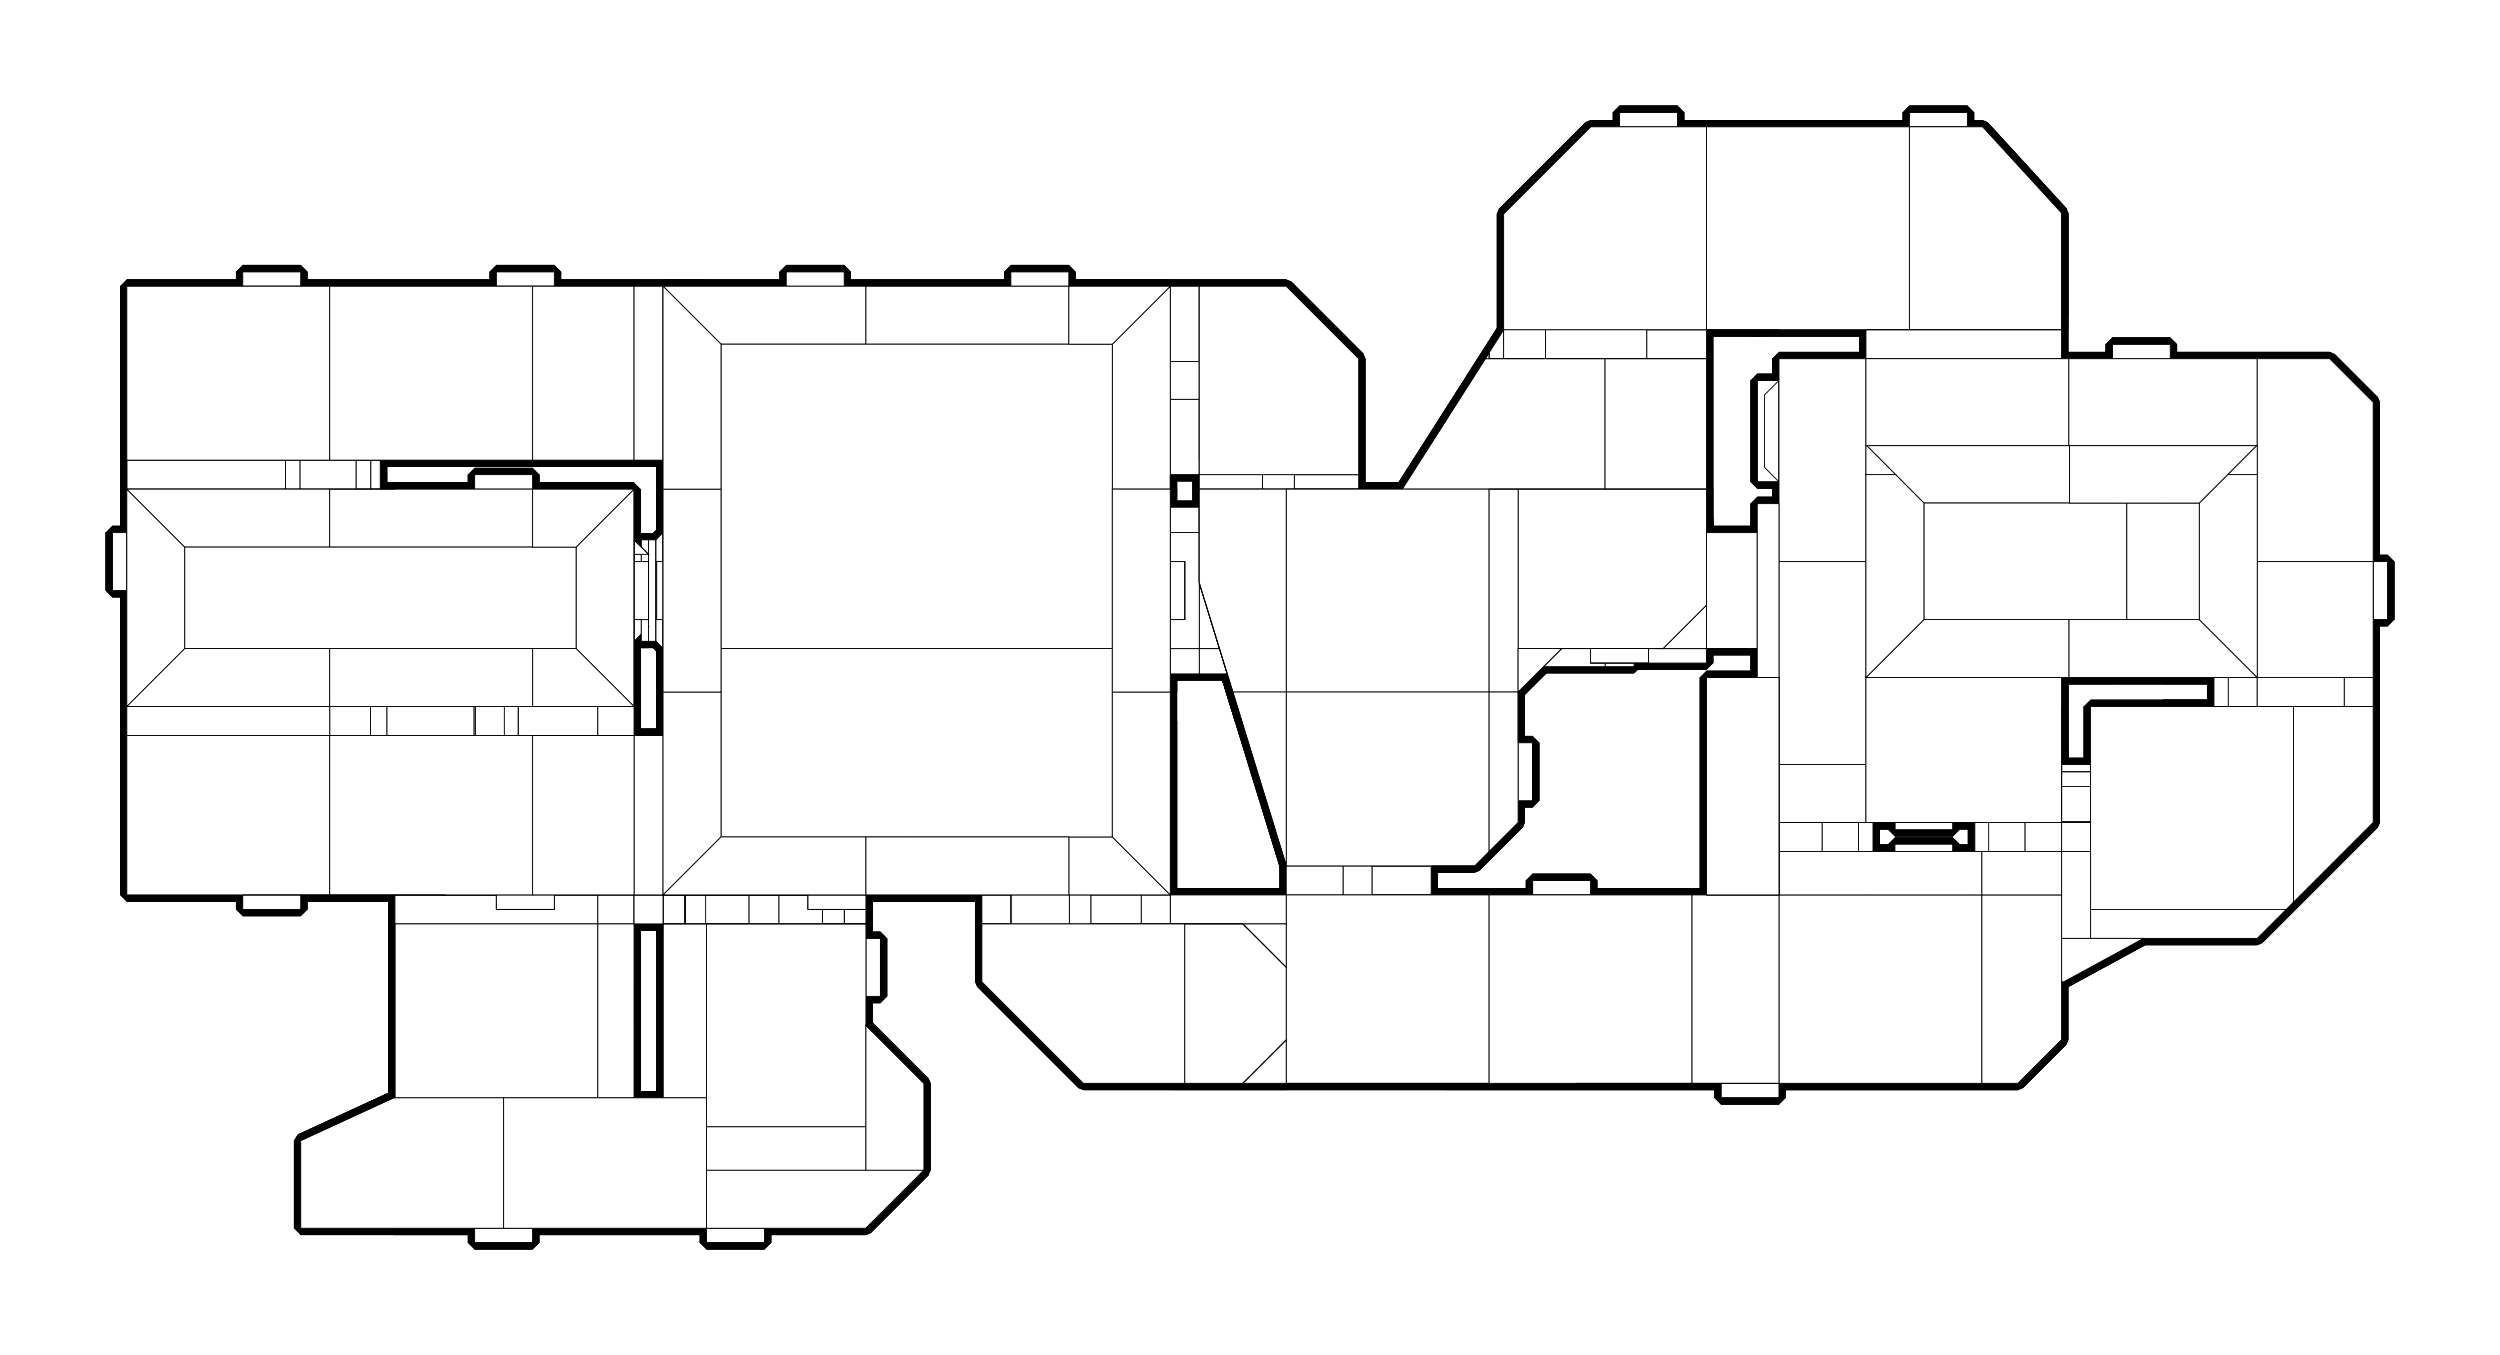 <?xml version="1.0" encoding="utf-8" ?>
<svg baseProfile="tiny" height="100%" version="1.2" viewBox="-908.0 -716.0 2760.0 1496.0" width="100%" xmlns="http://www.w3.org/2000/svg" xmlns:ev="http://www.w3.org/2001/xml-events" xmlns:xlink="http://www.w3.org/1999/xlink"><defs><g id="bsp_ref"><polygon points="-576,640 -472,640 -472,640 -472,640 -472,640 -576,640" /><polygon points="-64,640 -64,640 -128,640 -128,640" /><polygon points="208,-320 272,-320 384,-320 384,-208 320,-208 208,-208" /><polygon points="208,-96 208,-208 320,-208 320,-176 320,16 208,16" /><polygon points="320,16 320,48 320,80 272,80 208,80 208,16" /><polygon points="320,16 320,-176 384,-176 384,48 320,48" /><polygon points="160,-176 160,-208 160,-320 208,-320 208,-208 208,-96 160,-96" /><polygon points="208,-96 208,16 208,80 160,80 160,48 160,-96" /><polygon points="48,-208 -112,-208 -176,-208 -176,-320 48,-320" /><polygon points="160,-320 160,-208 48,-208 48,-320" /><polygon points="-112,-208 48,-208 48,-176 -112,-176" /><polygon points="48,48 -112,48 -176,48 -176,0 -176,-112 -176,-128 -176,-176 -128,-176 -112,-176 48,-176" /><polygon points="72,-176 136,-176 160,-176 160,-96 160,48 136,48 72,48 48,48 48,-176" /><polygon points="48,48 48,80 -112,80 -112,48" /><polygon points="48,272 -176,272 -176,80 -128,80 -112,80 48,80" /><polygon points="272,272 48,272 48,80 72,80 136,80 160,80 208,80 272,80" /><polygon points="320,80 384,80 384,272 383.788,272 272,272 272,80" /><polygon points="48,272 48,304 48,320 48,384 48,416 -128,416 -176,416 -176,304 -176,272" /><polygon points="48,416 112,480 112,576 48,640 -64,640 -128,640 -128,496 -128,416" /><polygon points="-176,-128 -176,-112 -191,-112 -192,-112" /><polygon points="-192,-112 -191,-112 -191,-16 -192,-16" /><polygon points="-191,-16 -191,-112 -176,-112 -176,0 -191,-15" /><polygon points="-192,-16 -191,-16 -191,-15" /><polygon points="-176,496 -176,416 -128,416 -128,496" /><polygon points="-248,640 -320,640 -472,640 -472,496 -248,496" /><polygon points="-208,496 -176,496 -128,496 -128,640 -248,640 -248,496" /><polygon points="-472,640 -576,640 -576,543.163 -473.55,496 -472,496" /><polygon points="383.788,272 383.788,272 383.788,272 272,272 272,272" /><polygon points="383.788,272 384,272 384,272 383.788,272" /><polygon points="160,-176 136,-176 136,-176 136,-176 160,-176" /><polygon points="72,-176 72,-176 136,-176 136,-176" /><polygon points="-176,-320 -176,-208 -176,-208 -176,-320" /><polygon points="-112,-208 -112,-208 -112,-208 -176,-208 -176,-208" /><polygon points="48,-320 -176,-320 -176,-320 48,-320" /><polygon points="272,-320 208,-320 160,-320 48,-320 48,-320 272,-320" /><polygon points="320,-208 320,-208 320,-176 320,-176" /><polygon points="48,-208 48,-208 48,-208 48,-208 48,-176 48,-176 48,-176" /><polygon points="136,48 136,48 72,48 72,48" /><polygon points="48,48 72,48 72,48 72,48 48,48" /><polygon points="-112,48 -112,48 -112,48 -112,48 -128,48 -176,48 -176,48 -176,48" /><polygon points="72,80 72,80 136,80 136,80" /><polygon points="160,80 136,80 136,80 136,80 160,80" /><polygon points="-192,-112 -191,-112 -191,-112 -191.571,-112 -192,-112" /><polygon points="-191,-112 -191,-112 -191,-16 -191,-16" /><polygon points="-576,640 -576,640 -576,543.163 -576,543.163" /><polygon points="48,416 48,384 48,384 48,384 48,384 48,416" /><polygon points="48,304 48,272 48,272 48,304" /><polygon points="48,320 48,320 48,384 48,384" /><polygon points="-248,496 -472,496 -472,496 -248,496" /><polygon points="-200,-120 -200,-8 -184,-8 -184,-120" /><polygon points="384,-156.008 384,28.008 384,48 384,48 384,-176 384,-176" /><polygon points="416,28.008 384,28.008 384,-156.008 416,-156.008 512,-156.008 512,28.008" /><polygon points="512,28.008 512,-156.008 512,-152.017 512,24.017" /><polygon points="416,28.008 512,28.008 512,24.017 512,0.066 416,0.066" /><polygon points="384,-156.008 384,-128.066 416,-128.066 416,-156.008" /><polygon points="384,28.008 416,28.008 416,0.066 384,0.066" /><polygon points="384,48 384,48 384,48 320,48 320,48 320,48 320,48 384,48" /><polygon points="-208,496 -208,496 -208,496 -176,496 -176,496 -208,496" /><polygon points="-208,496 -208,496 -248,496 -248,496" /><polygon points="-472,496 -472,496 -472,432 -472,432" /><polygon points="-248,432 -472,432 -472,432 -248,432" /><polygon points="-248,496 -472,496 -472,432 -248,432" /><polygon points="-208,432 -208,496 -248,496 -248,432" /><polygon points="640,-152.017 640,-148.025 640,20.025 640,24.017" /><polygon points="512,-152.017 640,-152.017 640,24.017 512,24.017" /><polygon points="512,24.017 640,24.017 640,20.025 640,0.066 512,0.066" /><polygon points="136,-208 72,-208 48,-208 48,-208 160,-208 160,-208" /><polygon points="72,-208 72,-208 48,-208 48,-208" /><polygon points="136,-184 136,-184 136,-176 136,-176" /><polygon points="136,-208 136,-208 136,-200 136,-200" /><polygon points="72,-176 72,-176 72,-184 72,-184" /><polygon points="72,-200 72,-200 72,-208 72,-208" /><polygon points="72,-200 72,-208 136,-208 136,-200" /><polygon points="72,-176 72,-184 136,-184 136,-176" /><polygon points="72,56 72,56 72,48 72,48" /><polygon points="72,80 72,80 72,72 72,72" /><polygon points="136,72 136,72 136,80 136,80" /><polygon points="136,48 136,48 136,56 136,56" /><polygon points="72,56 72,48 136,48 136,56" /><polygon points="72,80 72,72 136,72 136,80" /><polygon points="-208,416 -208,368 -208,368 -208,416" /><polygon points="-208,496 -208,496 -208,432 -208,432" /><polygon points="-472,432 -472,496 -472,496 -472,368 -472,368" /><polygon points="-248,368 -472,368 -472,368 -248,368" /><polygon points="-472,368 -248,368 -248,432 -472,432" /><polygon points="-248,368 -208,368 -208,416 -208,432 -248,432" /><polygon points="-208,432 -208,432 -248,432 -248,432" /><polygon points="896,-148.025 896,-144.033 896,16.033 896,20.025" /><polygon points="640,-148.025 864,-148.025 864,20.025 640,20.025" /><polygon points="864,-148.025 896,-148.025 896,20.025 864,20.025" /><polygon points="896,20.025 896,16.033 896,0.066 864,0.066 864,20.025" /><polygon points="864,-148.025 640,-148.025 640,-128.066 864,-128.066" /><polygon points="-208,416 -208,368 -208,304 -208,304 -208,416" /><polygon points="-208,416 -208,416 -208,416 -208,496 -208,496 -208,432 -208,416" /><polygon points="-208,368 -208,368 -248,368 -248,368" /><polygon points="-248,304 -472,304 -472,304 -248,304" /><polygon points="-248,368 -472,368 -472,304 -248,304" /><polygon points="-208,304 -208,368 -248,368 -248,304" /><polygon points="-384,640 -472,640 -472,640 -320,640 -320,640" /><polygon points="-384,640 -384,640 -472,640 -472,640" /><polygon points="1152,-320 1056,-320 1056,-320 1152,-320" /><polygon points="1368,-320 1280,-320 1152,-320 1152,-352 1368,-352" /><polygon points="1056,-96 1056,-160 1056,-184 1056,-200 1056,-296 1056,-320 1152,-320 1280,-320 1280,-96" /><polygon points="1056,128 1056,32 1056,-96 1280,-96 1280,128" /><polygon points="1280,187.692 1273.531,192 1056,192 1056,128 1280,128" /><polygon points="1368,-320 1368,-192 1368,-96 1280,-96 1280,-320" /><polygon points="1368,-96 1368,32 1368,64 1368,128 1280,128 1280,-96" /><polygon points="1368,128 1368,129.096 1280,187.692 1280,128" /><polygon points="1368,32 1368,32 1368,32 1368,32 1368,64 1368,64" /><polygon points="1368,-320 1368,-320 1368,-192 1368,-192" /><polygon points="1273.531,192 1273.531,192 1272,192 1248,192 1184,192 1160,192 1152,192 1056,192 1056,192 1056,192" /><polygon points="1040,-200 1041,-200 1056,-200 1056,-184" /><polygon points="1040,-280 1041,-280 1041,-200 1040,-200" /><polygon points="1041,-280 1041,-281 1056,-296 1056,-200 1041,-200" /><polygon points="1041,-281 1041,-280 1040,-280" /><polygon points="1040,-280 1040,-200 1040,-200 1040,-280" /><polygon points="1040,-280 1041,-280 1041,-280 1040,-280" /><polygon points="976,-144.033 976,-128.066 976,-128 976,-128" /><polygon points="976,0 976,0 976,0.066 976,16.033" /><polygon points="1032,0 1032,-128 1032,-160 1056,-160 1056,-96 1056,32 1032,32" /><polygon points="976,0 976,-128 1032,-128 1032,0" /><polygon points="896,-144.033 976,-144.033 976,-128 976,0 976,16.033 896,16.033" /><polygon points="896,16.033 976,16.033 976,0.066 896,0.066" /><polygon points="976,-144.033 896,-144.033 896,-128.066 976,-128.066" /><polygon points="-472,240 -472,272 -472,272 -472,240" /><polygon points="-248,240 -472,240 -472,240 -248,240" /><polygon points="-472,240 -248,240 -248,272 -472,272" /><polygon points="-248,240 -208,240 -208,272 -248,272" /><polygon points="-208,416 -208,304 -208,272 -208,272 -208,272 -208,272 -208,304 -208,416" /><polygon points="64,384 64,384 48,384 48,384" /><polygon points="64,384 48,384 48,320 64,320" /><polygon points="48,320 48,320 64,320 64,320" /><polygon points="-248,304 -472,304 -472,272 -248,272" /><polygon points="-208,272 -208,304 -248,304 -248,272" /><polygon points="-208,304 -208,304 -248,304 -248,304" /><polygon points="-320,640 -320,640 -320,656 -320,656" /><polygon points="-128,656 -128,656 -128,640 -128,640" /><polygon points="-64,640 -64,640 -64,656 -64,656" /><polygon points="-128,656 -128,640 -64,640 -64,656" /><polygon points="-384,656 -384,640 -320,640 -320,656" /><polygon points="-384,656 -384,656 -384,640 -384,640" /><polygon points="1056,-296 1032,-296 1032,-184 1056,-184" /><polygon points="1368,-368 1368,-480.256 1368,-480.256 1368,-368" /><polygon points="1152,-352 1152,-352 1151.726,-352 1151.726,-352" /><polygon points="1368,-352 1368,-352 1152,-352 1152,-352" /><polygon points="1368,-480.256 1368,-368 1368,-352 1152,-352 1151.726,-352" /><polygon points="1368,-192 1368,32 1368,32 1368,-96 1368,-192" /><polygon points="1424,32 1424,32 1368,32 1368,32" /><polygon points="1424,-192 1368,-192 1368,-192 1424,-192" /><polygon points="1424,-192 1424,-192 1424,32 1424,32" /><polygon points="1368,-192 1424,-192 1424,32 1368,32" /><polygon points="-248,176 -472,176 -472,176 -248,176" /><polygon points="-472,176 -472,240 -472,272 -472,272 -472,176" /><polygon points="-208,240 -208,272 -208,272 -208,240" /><polygon points="-208,240 -208,240 -248,240 -248,240" /><polygon points="-472,176 -248,176 -248,240 -472,240" /><polygon points="-248,176 -208,176 -208,240 -248,240" /><polygon points="-192,-112 -192,-112 -192,-16 -192,-16" /><polygon points="-192,-112 -191.571,-112 -191.571,-112.429" /><polygon points="-192,-16 -191.571,-15.571 -191.571,-16" /><polygon points="-192,-112 -191.571,-112 -191,-112 -191,-112 -192,-112" /><polygon points="-191.571,-112.429 -176,-128 -176,-128 -192,-112 -192,-112" /><polygon points="-191.571,-112 -192,-112 -192,-16 -191.571,-16" /><polygon points="-191,-16 -191,-16 -192,-16 -192,-16 -191.571,-16" /><polygon points="-191.571,-16 -192,-16 -192,-16 -191,-16 -191,-16" /><polygon points="-191.571,-112 -191,-112 -191,-16 -191.571,-16" /><polygon points="-191,-112 -191.571,-112 -191.571,-16 -191,-16" /><polygon points="-191,-112 -191,-112 -191,-16 -191,-16" /><polygon points="-176,48 -176,0 -176,0 -176,48" /><polygon points="-176,-128 -176,-176 -176,-176 -176,-128" /><polygon points="-176,-128 -191.571,-112.429 -191.571,-112 -191.571,-16 -191.571,-15.571 -176,0" /><polygon points="-176,0 -191.571,-15.571 -192,-16 -192,-16 -191,-15 -176,0" /><polygon points="1279.714,-576 1279.714,-576 1280.767,-576 1280.767,-576" /><polygon points="1056,-320 1056,-320 1056,-296 1056,-296" /><polygon points="1056,-160 1056,-160 1056,-184 1056,-184 1056,-160" /><polygon points="1056,32 1056,32 1056,128 1056,192 1056,192" /><polygon points="1056,-320 1056,-320 1152,-320 1152,-320 1152,-320" /><polygon points="1368,-480.766 1368,-480.256 1152,-352.163 1152,-352.5 1279.714,-576 1280.767,-576" /><polygon points="1151.714,-352 1151.726,-352 1152,-352 1152,-352.163" /><polygon points="1152,-352.5 1152,-352.163 1152,-352 1152,-352 1152,-352.5" /><polygon points="1152,-352.163 1368,-480.256 1368,-480.256 1151.726,-352 1151.726,-352" /><polygon points="1152,-320 1152,-320 1152,-352 1152,-352 1152,-352 1152,-352 1152,-352 1152,-352 1152,-320" /><polygon points="1368,-192 1368,-192 1368,-320 1368,-320 1368,-192" /><polygon points="1424,-192 1480,-192 1480,32 1424,32" /><polygon points="1480,-192 1480,-192 1480,32 1480,32" /><polygon points="1424,32 1480,32 1480,32 1480,32 1368,32 1368,32" /><polygon points="1056,-296 1056,-296 1041,-281 1040,-280 1040,-280 1056,-296" /><polygon points="1032,32 1032,32 1056,32 1056,32" /><polygon points="1056,-160 1056,-160 1032,-160 1032,-160" /><polygon points="1032,32 1032,32 1032,0 1032,0 1032,32" /><polygon points="72,-176 72,-176 72,-176 48,-176 48,-176" /><polygon points="136,-208 72,-208 72,-200 136,-200" /><polygon points="72,-176 136,-176 136,-184 72,-184" /><polygon points="72,-200 72,-200 136,-200 136,-200" /><polygon points="136,-184 136,-184 72,-184 72,-184" /><polygon points="136,48 136,48 136,48 160,48 160,48" /><polygon points="72,80 72,80 72,80 48,80 48,80" /><polygon points="160,80 160,80 160,48 160,48 160,48 160,80" /><polygon points="72,80 136,80 136,72 72,72" /><polygon points="136,48 72,48 72,56 136,56" /><polygon points="136,72 136,72 72,72 72,72" /><polygon points="72,56 72,56 136,56 136,56" /><polygon points="48,80 48,80 48,48 48,48 48,48 48,80" /><polygon points="-248,176 -472,176 -472,112 -248,112" /><polygon points="-208,112 -208,176 -248,176 -248,112" /><polygon points="-208,272 -208,176 -208,112 -208,112 -208,112 -208,240 -208,272" /><polygon points="-248,112 -472,112 -472,112 -248,112" /><polygon points="-208,176 -208,176 -248,176 -248,176" /><polygon points="-208,176 -208,272 -208,272 -208,240 -208,176" /><polygon points="-472,272 -472,272 -472,272 -472,304 -472,304 -472,272" /><polygon points="-184,-8 -184,-8 -200,-8 -200,-8" /><polygon points="-200,-120 -200,-120 -184,-120 -184,-120" /><polygon points="-184,-8 -200,-8 -200,-120 -184,-120" /><polygon points="-184,-120 -184,-120 -184,-8 -184,-8" /><polygon points="-200,-8 -200,-8 -200,-120 -200,-120" /><polygon points="48,272 48,272 24.21,272" /><polygon points="-176,304 -176,272 -176,272 -176,304" /><polygon points="48,304 48,272 24.21,272 24.21,304" /><polygon points="320,-176 320,-176 320,-176 384,-176 384,-176 384,-176 384,-176 320,-176" /><polygon points="320,-208 272,-208 272,-176 320,-176" /><polygon points="320,80 320,80 320,48 320,48" /><polygon points="320,48 272,48 272,80 320,80" /><polygon points="-112,-208 -112,-208 -112,-176 -112,-176" /><polygon points="-112,48 -112,48 -112,80 -112,80" /><polygon points="48,-208 0,-208 0,-176 48,-176" /><polygon points="48,48 0,48 0,80 48,80" /><polygon points="160,-208 160,-208 136,-208 136,-208 136,-208 160,-208" /><polygon points="160,-208 160,-208 160,-208 160,-176 160,-176 160,-176" /><polygon points="1200,-576 1200,-576 1264,-576 1264,-576" /><polygon points="1279.714,-576 1264,-576 1264,-576 1264,-576 1280.767,-576 1280.767,-576 1280.767,-576" /><polygon points="1152,-576 1056,-576 1056,-576 1152,-576" /><polygon points="1279.714,-576 1279.714,-576 1152,-352.5 1152,-352.5" /><polygon points="1152,-576 1200,-576 1264,-576 1279.714,-576 1152,-352.5" /><polygon points="1152,-352.5 1152,-352 1056,-352 1056,-576 1152,-576" /><polygon points="1536,-192 1536,-192 1536,32 1536,32" /><polygon points="1480,32 1536,32 1536,32 1480,32" /><polygon points="1480,-192 1536,-192 1536,32 1480,32" /><polygon points="-248,48 -472,48 -472,48 -248,48" /><polygon points="-248,64 -472,64 -472,48 -248,48" /><polygon points="-208,48 -208,64 -248,64 -248,48" /><polygon points="-208,112 -208,112 -248,112 -248,112" /><polygon points="-248,112 -472,112 -472,64 -248,64" /><polygon points="-208,64 -208,112 -248,112 -248,64" /><polygon points="272,-208 272,-208 272,-176 272,-176" /><polygon points="-64,-208 -112,-208 -112,-176 -64,-176" /><polygon points="-64,48 -112,48 -112,80 -64,80" /><polygon points="1712,64 1712,32 1712,-32 1712,-32 1712,-32 1712,64 1712,192 1712,192" /><polygon points="1712,-96 1712,-96 1712,-32 1712,-32" /><polygon points="1152,-576 1152,-576 1200,-576 1200,-576 1200,-576 1152,-576" /><polygon points="-248,640 -320,640 -320,640 -320,640 -248,640 -128,640 -128,640 -128,640" /><polygon points="-24,640 -64,640 -64,640 -64,640 48,640 48,640" /><polygon points="48,640 48,640 -24,640 -24,640" /><polygon points="1056,-576 1056,-576 1056,-352 1056,-352" /><polygon points="1056,192 1056,192 1056,192 1056,192 1056,128 1056,32 1056,32 1056,192" /><polygon points="1056,224 1056,224 1056,192 1056,192" /><polygon points="1056,-352 1056,-352 1152,-352 1152,-352 1056,-352" /><polygon points="1320,480 1320,480 1280,480 1280,480" /><polygon points="1536,64 1480,64 1480,64 1536,64" /><polygon points="1368,32 1368,32 1368,64 1368,64" /><polygon points="1536,-192 1536,-192 1480,-192 1480,-192 1536,-192" /><polygon points="1536,-320 1664,-320 1712,-272 1712,-192 1536,-192" /><polygon points="1536,32 1536,64 1536,64 1536,32" /><polygon points="1712,-192 1712,-96 1712,-32 1712,32 1536,32 1536,-192" /><polygon points="1712,32 1712,64 1624,64 1536,64 1536,32" /><polygon points="1480,32 1536,32 1536,32 1536,32 1480,32" /><polygon points="1624,216 1592,216 1400,216 1400,128 1400,64 1480,64 1536,64 1624,64" /><polygon points="1712,64 1712,192 1688,216 1624,216 1624,64" /><polygon points="1368,192 1368,129.096 1368,128 1400,128 1400,216 1368,216" /><polygon points="1272,224 1272,192 1273.531,192 1368,192 1368,216 1368,320 1368,368 1272,368" /><polygon points="1368,192 1273.531,192 1368,129.096" /><polygon points="1152,192 1160,192 1160,224 1152,224" /><polygon points="1592,312 1584,320 1458.435,320 1368,320 1368,216 1400,216 1592,216" /><polygon points="1624,216 1688,216 1592,312 1592,216" /><polygon points="1458.435,320 1370.268,368 1368,368 1368,320" /><polygon points="1152,224 1160,224 1272,224 1272,368 1152,368" /><polygon points="1280,480 1152,480 1152,416 1152,368 1272,368 1368,368 1368,432 1320,480" /><polygon points="1056,272 1056,224 1056,192 1152,192 1152,224 1152,368 1152,416 1056,416" /><polygon points="1152,416 1152,480 1056,480 1056,416" /><polygon points="1400,128 1368,128 1368,136 1400,136" /><polygon points="1458.435,320 1458.435,320 1370.268,368 1370.268,368" /><polygon points="1160,224 1160,224 1184,224 1248,224 1272,224 1272,224" /><polygon points="1248,192 1248,192 1184,192 1184,192" /><polygon points="1160,192 1160,192 1160,224 1160,224 1160,224" /><polygon points="1368,64 1368,128 1368,129.096 1368,129.096 1368,128 1368,64" /><polygon points="1273.531,192 1273.531,192 1280,187.692 1368,129.096 1368,129.096" /><polygon points="848,272 848,272 848,272 976,272 976,272" /><polygon points="384,0.066 384,48 384,48 384,28.008" /><polygon points="384,-128.066 384,-156.008 384,-176 384,-176" /><polygon points="1040,-352 1040,-352 1024,-352 976.5,-352 976.5,-352 976.5,-352" /><polygon points="1056,-352 1040,-352 976.5,-352 976.182,-352.182 976,-352.5 976,-576 1056,-576" /><polygon points="976,-128 976,-128 976,-128 976,-128 1032,-128 1032,-128 976,-128" /><polygon points="640,0 416,0 416,0.066 512,0.066 640,0.066" /><polygon points="768,0.066 768,0 640,0 640,0.066" /><polygon points="815.934,0.066 816,0 768,0 768,0.066" /><polygon points="864,0.066 896,0.066 976,0.066 976,0 816,0 815.934,0.066" /><polygon points="640,-128 416,-128 416,0 640,0" /><polygon points="768,0 768,-128 640,-128 640,0" /><polygon points="640,-128.066 512,-128.066 416,-128.066 416,-128 640,-128" /><polygon points="864,-128.066 640,-128.066 640,-128 768,-128 864,-128" /><polygon points="976,-128 976,-128.066 896,-128.066 864,-128.066 864,-128" /><polygon points="768,0 816,0 816,0 768,0" /><polygon points="816,0 976,0 976,0 816,0" /><polygon points="864,0.066 815.934,0.066 768,0.066 640,0.066 640,20.025 864,20.025" /><polygon points="896,-128.066 896,-144.033 896,-148.025 864,-148.025 864,-128.066" /><polygon points="512,-128.066 640,-128.066 640,-148.025 640,-152.017 512,-152.017" /><polygon points="416,-128.066 512,-128.066 512,-152.017 512,-156.008 416,-156.008" /><polygon points="384,0.066 416,0.066 416,0 416,-128 416,-128.066 384,-128.066" /><polygon points="-208,-176 -248,-176 -384,-176 -384,-176 -320,-176 -208,-176" /><polygon points="-64,-176 -64,-176 -112,-176 -112,-176" /><polygon points="48,-176 48,-176 0,-176" /><polygon points="320,-176 320,-176 272,-176 272,-176" /><polygon points="208,-208 208,-208 208,-176 208,-176" /><polygon points="272,-208 208,-208 208,-176 272,-176" /><polygon points="-64,-208 -64,-208 -64,-176 -64,-176" /><polygon points="0,-208 -64,-208 -64,-176 0,-176" /><polygon points="272,48 320,48 320,48 208,48 208,48 208,48" /><polygon points="272,48 272,48 320,48 320,48" /><polygon points="-112,48 -112,48 -64,48 -64,48" /><polygon points="0,48 48,48 48,48" /><polygon points="272,80 272,80 272,48 272,48" /><polygon points="272,48 208,48 208,80 272,80" /><polygon points="-64,48 -64,48 -64,80 -64,80" /><polygon points="0,48 -64,48 -64,80 0,80" /><polygon points="-208,48 -208,64 -208,64 -208,48" /><polygon points="-193,-24 -192,-24 -208,-8 -208,-24" /><polygon points="-192,-104 -192,-24 -193,-24 -193,-104" /><polygon points="-208,-120 -193,-105 -193,-104 -193,-24 -208,-24" /><polygon points="-193,-105 -192,-104 -193,-104" /><polygon points="-208,48 -208,48 -248,48 -248,48" /><polygon points="-248,48 -472,48 -472,-32 -472,-176 -384,-176 -248,-176" /><polygon points="-208,-176 -208,-120 -208,-24 -208,-8 -208,48 -248,48 -248,-176" /><polygon points="-208,64 -208,64 -208,112 -208,112 -208,64" /><polygon points="1056,272 976,272 976,271.035 1054.209,224 1056,224" /><polygon points="848,272 976,272 1056,272 1056,416 1056,480 992,480 832.956,480 832.956,272" /><polygon points="1056,480 1056,480 992,480 992,480" /><polygon points="832.956,272 832.956,480 832,480 688.877,480 688.877,272" /><polygon points="48,320 48,320 48,320 48,304 48,304 48,304" /><polygon points="48,384 48,320 48,304 48,304 48,304 48,304 48,304 48,384" /><polygon points="48,320 48,384 64,384 64,320" /><polygon points="64,384 64,384 64,320 64,320" /><polygon points="-64,640 -128,640 -128,656 -64,656" /><polygon points="-128,656 -128,656 -64,656 -64,656" /><polygon points="-320,640 -384,640 -384,656 -320,656" /><polygon points="-384,656 -384,656 -320,656 -320,656" /><polygon points="-192,-120 -200,-120 -200,-8 -192,-8" /><polygon points="208,-208 160,-208 160,-176 208,-176" /><polygon points="208,80 208,80 208,48 208,48" /><polygon points="208,48 160,48 160,80 208,80" /><polygon points="-152.21,272 -176,272 -176,272" /><polygon points="48,304 48,304 48,304 24.21,304" /><polygon points="-176,304 -152.21,304 -176,304" /><polygon points="-151.137,272 -152.21,272 -152.21,304 -151.137,304" /><polygon points="24.21,272 24.029,272 24.029,304 24.21,304" /><polygon points="-152.21,304 -152.21,272 -176,272 -176,304" /><polygon points="976,-576 976,-576 1072,-576 1152,-576 1152,-576 1056,-576 976,-576" /><polygon points="976,-576 944,-576 944,-576 944,-576 944,-576 976,-576" /><polygon points="976,-576 976,-576 976,-352.5 976,-352.5" /><polygon points="976,-352.5 848.286,-576 944,-576 976,-576" /><polygon points="768,0 768,0 768,-128 768,-128 768,-128 768,0" /><polygon points="976,-128 976,-128 864,-128 768,-128 768,-128" /><polygon points="-472,-176 -520.043,-176 -520.043,-176 -472,-176" /><polygon points="-472,-176 -472,-176 -472,-176 -472,-176 -472,-176 -472,-176 -472,-176 -472,-176 -472,-176 -384,-176 -384,-176 -384,-176 -384,-176 -384,-176 -472,-176" /><polygon points="-472,-176 -472,-176 -472,-32 -472,-32" /><polygon points="-472,-32 -472,-32 -489.417,-32 -489.417,-32" /><polygon points="-520.043,-176 -472,-176 -472,-32 -489.417,-32" /><polygon points="0,272 48,272 48,272 -48,272" /><polygon points="-127.194,272 -129,272 -176,272 -176,272 -152.21,272 -151.137,272" /><polygon points="0,272 24.029,272 24.21,272 48,272" /><polygon points="384,-320 384,-208 384,-208 384,-320" /><polygon points="384,48 384,48 384,0.066 384,-128.066 384,-176 384,-176 384,-176 384,48" /><polygon points="384,80 384,80 384,271.543 384,272 384,272 384,80" /><polygon points="-128,-176 -128,-176 -176,-176 -176,-176 -176,-176 -128,-176" /><polygon points="-128,-176 -112,-176 -112,-176 -112,-176 -112,-176 -128,-176" /><polygon points="48,-176 48,-176 0,-176 -64,-176 -112,-176 -112,-176" /><polygon points="96,-176 160,-176 160,-176 160,-176 136,-176 72,-176 48,-176 48,-176 48,-176 48,-176" /><polygon points="208,-176 208,-176 160,-176 160,-176" /><polygon points="96,-176 48,-176 -112,-176 -128,-176 -128,-176 48,-176 96,-176" /><polygon points="320,-176 208,-176 160,-176 96,-176 96,-176 272,-176 320,-176" /><polygon points="320,-176 320,-176 272,-176 208,-176 208,-176 208,-176" /><polygon points="-112,-208 -112,-208 -64,-208 -64,-208 -64,-208" /><polygon points="48,-208 0,-208 0,-208 48,-208" /><polygon points="-64,-208 -64,-208 0,-208 0,-208" /><polygon points="48,-208 48,-208 48,-208 72,-208 136,-208 136,-208" /><polygon points="160,-208 160,-208 208,-208 208,-208" /><polygon points="320,-208 320,-208 320,-208 384,-208 384,-208" /><polygon points="208,-208 208,-208 208,-208 272,-208 272,-208" /><polygon points="272,-208 272,-208 272,-208 320,-208 320,-208" /><polygon points="48,-320 -176,-320 -176,-208 -112,-208 -64,-208 0,-208 48,-208" /><polygon points="272,-320 48,-320 48,-208 136,-208 160,-208 208,-208 272,-208" /><polygon points="320,-208 384,-208 384,-320 272,-320 272,-208" /><polygon points="384,-320 384,-320 272,-320 272,-320" /><polygon points="208,48 320,48 320,48 160,48 160,48" /><polygon points="96,48 48,48 48,48 48,48 48,48 72,48 136,48 160,48 160,48 160,48" /><polygon points="160,48 160,48 160,48 96,48 96,48" /><polygon points="160,48 160,48 208,48 208,48" /><polygon points="-112,48 -112,48 -64,48 0,48 48,48 48,48" /><polygon points="272,80 272,80 208,80 208,80 208,80" /><polygon points="-64,80 -64,80 -64,80 -112,80 -112,80" /><polygon points="48,80 48,80 0,80 0,80" /><polygon points="-112,80 -112,80 -112,80 -128,80 -128,80" /><polygon points="96,80 160,80 160,80 160,80 136,80 72,80 48,80 48,80 48,80" /><polygon points="96,80 48,80 0,80 -64,80 -112,80 -128,80 -128,80 48,80 96,80" /><polygon points="320,80 272,80 208,80 160,80 96,80 96,80 272,80 320,80" /><polygon points="384,80 384,80 320,80 320,80 320,80" /><polygon points="0,80 0,80 -64,80 -64,80" /><polygon points="320,80 320,80 272,80 272,80 272,80" /><polygon points="208,80 208,80 160,80 160,80" /><polygon points="-127.194,304 -151.137,304 -152.21,304 -176,304 -176,304 -129,304" /><polygon points="48,304 48,304 24.21,304 24.029,304 0,304" /><polygon points="-127.194,272 -127.194,304 -129,304 -129,272" /><polygon points="0,304 24.029,304 24.029,272 0,272" /><polygon points="-127.194,304 -127.194,272 -151.137,272 -151.137,304" /><polygon points="-128,272 -81,272 -128,272" /><polygon points="-128,304 -81,304 -81,272 -128,272 -129,272 -129,304" /><polygon points="880,-576 880,-576 944,-576 944,-576" /><polygon points="880,-576 944,-576 944,-576 848.286,-576 848.286,-576" /><polygon points="1368,-352 1368,-352 1368,-368 1368,-368 1368,-368" /><polygon points="1368,-368 1368,-368 1368,-480.256 1368,-480.766 1368,-480.766" /><polygon points="1152,-352 1152,-352 1152,-352 1056,-352 1056,-352 1056,-352" /><polygon points="1368,-480.766 1368,-480.766 1280.767,-576 1280.767,-576 1280.767,-576" /><polygon points="1248,192 1248,192 1272,192 1272,192 1272,192 1248,192" /><polygon points="1184,224 1184,216 1248,216 1248,224" /><polygon points="1184,200 1184,192 1248,192 1248,200" /><polygon points="1248,216 1184,216 1184,216 1248,216" /><polygon points="1248,200 1248,200 1184,200 1184,200" /><polygon points="1184,192 1184,192 1160,192 1160,192 1184,192" /><polygon points="976,-352.5 976.182,-352.182 752.182,-480.182 848,-576 848.286,-576" /><polygon points="976.182,-352.182 976.5,-352 976.5,-352 752.182,-480.182 752.182,-480.182" /><polygon points="976.5,-352 976.182,-352.182 976.182,-352.182 976.5,-352" /><polygon points="976.182,-352.182 976,-352.5 976,-352.5 976,-352.5 976.182,-352.182" /><polygon points="976,-352.5 848.286,-576 848.286,-576 976,-352.5" /><polygon points="-472,-176 -520.043,-176 -576.013,-176 -576.013,-176 -472,-176" /><polygon points="-489.417,-32 -472,-32 -472,-32 -509.405,-32 -509.405,-32" /><polygon points="-576.013,-176 -520.043,-176 -489.417,-32 -509.405,-32" /><polygon points="-520.043,-176 -520.043,-176 -489.417,-32 -489.417,-32" /><polygon points="-128,272 -128,272 -176,272 -176,272 -176,272 -129,272 -128,272" /><polygon points="48,304 48,304 0,304 -48,304" /><polygon points="-128,304 -81,304 -128,304" /><polygon points="-48,272 -81,272 -81,304 -48,304" /><polygon points="-48,304 0,304 0,272 -48,272" /><polygon points="1040,-352 1040,-352 1024,-352" /><polygon points="976,-352 976,-352 752,-352 752,-352" /><polygon points="976.5,-352 976,-352 752,-352 752,-480 752.182,-480.182" /><polygon points="848,-576 848,-576 752.182,-480.182 752.182,-480.182" /><polygon points="-472,-176 -576.013,-176 -640,-176 -640,-176 -544,-176 -488,-176 -472,-176" /><polygon points="-320,-176 -384,-176 -384,-176 -320,-176" /><polygon points="-208,-176 -208,-176 -208,-120 -208,-120 -208,-176" /><polygon points="-509.405,-32 -472,-32 -472,-32 -532,-32 -532,-32" /><polygon points="-640,-176 -576.013,-176 -509.405,-32 -532,-32" /><polygon points="-576.013,-176 -576.013,-176 -509.405,-32 -509.405,-32" /><polygon points="320,48 320,48 384,48 384,48 384,48 320,48" /><polygon points="320,48 272,-16 208,-16 160,48" /><polygon points="768,0 768,0 816,0 976,0 976,0" /><polygon points="976,-128 976,-128 768,-128 768,-128" /><polygon points="976,0 976,-128 768,-128 768,0" /><polygon points="1667.5,236.5 1624.294,279.706 1584,320 1584,320 1592,312 1688,216 1688,216" /><polygon points="1688,216 1688,216 1667.5,236.5 1667.5,236.5" /><polygon points="1712,-96 1712,-96 1728,-96 1728,-96" /><polygon points="1728,-32 1712,-32 1712,-96 1728,-96" /><polygon points="-768,-128 -768,-128 -768,-128 -768,-128 -768,-176 -768,-176 -768,-176" /><polygon points="1200,-576 1200,-576 1200,-592 1200,-592" /><polygon points="1264,-592 1264,-592 1264,-576 1264,-576" /><polygon points="1200,-576 1200,-592 1264,-592 1264,-576" /><polygon points="944,-592 944,-592 944,-576 944,-576" /><polygon points="880,-576 880,-576 880,-592 880,-592" /><polygon points="880,-576 880,-592 944,-592 944,-576" /><polygon points="-248,640 -352,640 -472,640 -472,640 -384,640 -320,640 -248,640" /><polygon points="-24,640 -128,640 -248,640 -248,640 -128,640 -64,640 -24,640" /><polygon points="1056,480 1056,480 1056,496 1056,496" /><polygon points="1536,-320 1536,-320 1664,-320 1664,-320 1536,-320" /><polygon points="1368,-320 1368,-320 1368,-320 1368,-352 1368,-352 1368,-352 1368,-352 1368,-320" /><polygon points="1400,64 1400,64 1400,64 1400,64 1480,64 1480,64 1480,64 1480,64 1480,64 1480,64 1400,64" /><polygon points="1368,32 1368,32 1368,64 1368,64" /><polygon points="1368,-192 1480,-192 1480,-192 1480,-192 1424,-192 1368,-192" /><polygon points="1536,-320 1536,-320 1536,-192 1536,-192" /><polygon points="1424,-320 1536,-320 1536,-192 1480,-192 1368,-192 1368,-320" /><polygon points="1536.215,32 1536,32 1536,64 1536.215,64" /><polygon points="1536.215,32 1552.251,32 1552,32 1536,32 1536,32" /><polygon points="1368,64 1368,111.348 1368,136 1368,128 1368,64" /><polygon points="1584,320 1584,320 1584,320 1458.435,320 1458.435,320 1584,320" /><polygon points="1400,64 1400,64 1400,128 1400,136" /><polygon points="1667.5,236.5 1667,236 1623.793,279.207 1624.294,279.706" /><polygon points="1624.294,279.706 1623.793,279.207 1623.793,279.207 1624.294,279.706" /><polygon points="1368,136 1368,136.215 1400,136.215 1400,136" /><polygon points="1160,224 1184,224 1184,224 1160,224" /><polygon points="1184,224 1184,224 1184,216 1184,216 1184,224" /><polygon points="1272,192 1272,192 1272,224 1272,224 1272,224" /><polygon points="1272,192 1272.215,192 1288.251,192 1287.5,192 1272,192" /><polygon points="1272.215,192 1272,192 1272,224 1272.215,224" /><polygon points="1159.785,192 1160,192 1184,192 1184,192 1143.75,192" /><polygon points="1160,192 1159.785,192 1159.785,224 1160,224" /><polygon points="1159.785,224 1159.785,192 1143.75,192 1143.749,224" /><polygon points="768,272 768,272 784,272 784,272" /><polygon points="768,272 784,272 848,272 848,272 832.956,272 688.877,272" /><polygon points="384,-176 384,-192 384,-192 384,-96 384,-32 384,48 384,48 384,48" /><polygon points="384,271.543 384,80 384,80 384,271.543" /><polygon points="592,-320 592,-320 592,-320 592,-320 592,-192 592,-192 592,-192 592,-192" /><polygon points="1040,-352 1040,-352 1040,-352 1056,-352 1056,-352 1056,-352" /><polygon points="752,-352 752,-352 752,-352 752,-352 752,-480 752,-480 752,-352" /><polygon points="976,-320 976,-320 976,-320 976,-320 976,-176 976,-176" /><polygon points="976,-320 976,-352 976,-352 976,-320" /><polygon points="1040,-200 1040,-200 1056,-184 1056,-184" /><polygon points="1040,-280 1041,-280 1041,-280 1040,-280" /><polygon points="1041,-280 1040,-280 1040,-200 1041,-200" /><polygon points="1041,-200 1040,-200 1040,-280 1041,-280" /><polygon points="1041,-200 1041,-200 1040,-200 1040,-200" /><polygon points="1040,-200 1040,-200 1041,-200 1041,-200" /><polygon points="1041,-200 1041,-200 1041,-280 1041,-280" /><polygon points="1041,-280 1041,-280 1041,-200 1041,-200" /><polygon points="736,-326.625 752,-351.725 752,-176 704,-176 639.986,-176" /><polygon points="752,-351.725 752,-352 976,-352 976,-320 976,-176 752,-176" /><polygon points="752,-351.725 752,-351.725 752,-352 752,-352" /><polygon points="512,-400 592,-320 592,-192 592,-176 512,-176 416,-176 416,-192 416,-400" /><polygon points="512,-400 512,-400 528.644,-383.356 573.932,-338.068 592,-320 592,-320" /><polygon points="976,-48 976,-128 976,-128 976,-48" /><polygon points="976,-48 976,-128 976,-128 976,0 976,0" /><polygon points="976,-128 976,-48 976,0 1032,0 1032,-128" /><polygon points="416,-72.571 416,-176 512,-176 512,0 512,48 453.079,48" /><polygon points="512,48 512,224 512,239.592 462.921,80 453.079,48" /><polygon points="512,48 512,0 672,0 672,224 512,224" /><polygon points="672,224 672,240 672,272 665.361,272 512,272 512,240 512,239.592 512,224" /><polygon points="720,240 672,240 672,224 672,0 704,0 768,0 768,48 768,192" /><polygon points="816,0 768,48 768,0" /><polygon points="848,256 848,272 784,272 784,256" /><polygon points="704,-176 752,-176 752,-128 704,-128" /><polygon points="672,0 512,0 512,-176 592,-176 639.986,-176 704,-176 704,-128 704,0" /><polygon points="928,0 912,0 848,0 816,0 768,0 704,0 704,-128 752,-128 928,-128" /><polygon points="976,-128 976,-48 928,0 928,-128" /><polygon points="976,-176 976,-160 976,-128 928,-128 752,-128 752,-176" /><polygon points="672,240 672,240 672,272 672,272" /><polygon points="912,0 912,0 848,0 848,0" /><polygon points="848,0 848,0 848,0 816,0 816,0" /><polygon points="768,48 768,48 768,104 768,168 768,192 768,192" /><polygon points="848,256 848,256 848,272 848,272" /><polygon points="512,239.592 512,240 512,240 512,240 512,240 512,239.592" /><polygon points="453.079,48 462.921,80 462.921,80 428.477,-32 416,-72.571 416,-72.571" /><polygon points="512,240 512,272 512,272 512,272 512,272 512,240" /><polygon points="416,-192 416,-192 416,-192 384,-192 384,-192 384,-192" /><polygon points="416,-400 384,-400 384,-400 416,-400" /><polygon points="416,-400 416,-192 384,-192 384,-400" /><polygon points="-488,-176 -488,-176 -472,-176 -472,-176" /><polygon points="384,-176 384,-176 320,-176 320,-176" /><polygon points="-544,-176 -640,-176 -768,-176 -768,-400 -544,-400" /><polygon points="-488,-400 -488,-208 -488,-176 -544,-176 -544,-400" /><polygon points="-128,-192 -176,-192 -176,-208 -128,-208" /><polygon points="-264,-208 -472,-208 -488,-208 -488,-400 -320,-400 -264,-400" /><polygon points="-128,-400 -128,-208 -176,-208 -248,-208 -264,-208 -264,-400" /><polygon points="48,-176 -128,-176 -176,-176 -176,-192 -128,-192 48,-192" /><polygon points="272,-176 96,-176 48,-176 48,-192 96,-192 272,-192" /><polygon points="320,-192 384,-192 384,-176 320,-176 272,-176 272,-192" /><polygon points="96,-192 48,-192 -128,-192 -128,-208 -128,-400 -40,-400 24,-400 96,-400" /><polygon points="320,-192 272,-192 96,-192 96,-400 208,-400 320,-400" /><polygon points="384,-192 320,-192 320,-400 384,-400" /><polygon points="384,-400 320,-400 208,-400 208,-400 272,-400 384,-400" /><polygon points="-40,-400 -40,-400 24,-400 24,-400" /><polygon points="-544,-400 -768,-400 -768,-400 -640,-400 -576,-400 -544,-400" /><polygon points="-320,-400 -488,-400 -544,-400 -544,-400 -360,-400 -320,-400" /><polygon points="-176,-208 -176,-208 -248,-208 -248,-208" /><polygon points="384,272 384,271.543 383.788,272" /><polygon points="-472,272 -472,240 -472,112 -472,112 -472,112 -472,176 -472,272" /><polygon points="-472,47.691 -472,-32 -472,-32 -472,-32 -472,-32 -472,-32 -472,48 -472,48" /><polygon points="-472,48 -471.429,48 -472,47.691" /><polygon points="-472,47.691 -471.429,48 -471.429,48 -472,47.691" /><polygon points="-208,272 -208,240 -248,240 -248,272" /><polygon points="-768,-128 -768,-176 -640,-176 -532,-32 -534.804,-32 -619.328,-32 -768,-112.418" /><polygon points="-534.804,-32 -578.679,-10.013 -584,-12.891 -619.328,-32" /><polygon points="-584,-12.891 -578.679,-10.013 -578.679,-10.013 -584,-12.891" /><polygon points="-534.804,-32 -534.804,-32 -578.679,-10.013 -578.679,-10.013" /><polygon points="-640,-176 -640,-176 -532,-32 -532,-32" /><polygon points="112,576 112,576 112,480 112,480" /><polygon points="832,480 736,480 688.877,480 832,480" /><polygon points="832,480 832,480 832.956,480 992,480 992,480 992,480 832,480" /><polygon points="665.361,480 512,480 512,272 665.361,272" /><polygon points="672,272 688.877,272 688.877,480 665.361,480 665.361,272" /><polygon points="992,496 992,480 1056,480 1056,496" /><polygon points="48,416 48,384 48,304 -128,304 -128,496 -128,528 48,528" /><polygon points="-128,528 -128,576 48,576 48,528" /><polygon points="112,576 112,480 48,416 48,528 48,576" /><polygon points="-128,640 -24,640 48,640 112,576 48,576 -128,576" /><polygon points="-208,304 -208,272 -176,272 -176,304" /><polygon points="-128,304 -176,304 -176,496 -128,496" /><polygon points="-248,272 -472,272 -472,304 -248,304" /><polygon points="-208,304 -208,272 -248,272 -248,304" /><polygon points="-248,304 -472,304 -472,496 -352,496 -248,496" /><polygon points="-208,416 -208,304 -248,304 -248,496 -208,496" /><polygon points="-352,496 -472,496 -473.55,496 -576,543.163 -576,640 -472,640 -352,640" /><polygon points="-248,640 -128,640 -128,576 -128,528 -128,496 -176,496 -208,496 -248,496 -352,496 -352,640" /><polygon points="-176,304 -176,272 -176,272 -176,304" /><polygon points="-208,304 -176,304 -176,304 -208,304" /><polygon points="112,480 112,480 48,416 48,416" /><polygon points="48,304 48,304 -48,304 -81,304 -128,304 -128,304" /><polygon points="-176,304 -128,304 -128,304 -128,304 -129,304 -176,304" /><polygon points="-176,304 -176,304 -176,304 -176,304 -176,304 -176,416 -176,496 -176,496" /><polygon points="48,640 48,640 48,640 112,576 112,576" /><polygon points="-473.55,496 -472,496 -472,496 -472,496 -472,496 -472,496 -473.55,496" /><polygon points="-472,496 -472,304 -472,304 -472,304 -472,368 -472,496" /><polygon points="-473.55,496 -473.55,496 -576,543.163 -576,543.163" /><polygon points="1056,-184 1032,-184 1032,-296 1056,-296" /><polygon points="1056,-184 1056,-184 1032,-184 1032,-184" /><polygon points="1032,-296 1032,-296 1056,-296 1056,-296" /><polygon points="1032,-184 1032,-184 1032,-296 1032,-296" /><polygon points="1056,-296 1056,-296 1056,-184 1056,-184" /><polygon points="-768,-112.418 -768,-64 -768,-64 -768,-64 -768,-64 -768,-128 -768,-128" /><polygon points="-768,-112.418 -768,-128 -768,-128 -768,-112.418" /><polygon points="1056,-296 1056,-296 1056,-320 1056,-320 1056,-296" /><polygon points="384.488,272 384.488,272 416,272 512,272 512,272" /><polygon points="1056,-296 1040,-280 1040,-200 1056,-184" /><polygon points="-472,47.691 -472,-32 -472,-32 -472,47.691" /><polygon points="-472,47.691 -472,48 -472,48 -472,-32 -472,-32" /><polygon points="-471.429,48 -471.429,48 -472,48 -472,48" /><polygon points="-471.429,48 -472,48 -472,47.691" /><polygon points="-584,-7.347 -584,-7.347 -584,8.61 -584,8.61" /><polygon points="-472,-32 -472,-32 -472,-32 -534.804,-32 -534.804,-32 -534.804,-32 -532,-32 -472,-32" /><polygon points="-584,-7.347 -584,-12.891 -578.679,-10.013" /><polygon points="-768,-64 -768,-112.418 -584,-12.891 -584,-7.347 -584,8.61 -768,-56.102" /><polygon points="-768,-112.418 -768,-112.418 -619.328,-32 -584,-12.891 -584,-12.891" /><polygon points="512,272 512,272 512,480 512,480" /><polygon points="384,480 384,480 384,304 384,304" /><polygon points="384,304 384,304 384,272.225 384,272.225" /><polygon points="384,304 384,272.225 384.488,272 512,272 512,480 384,480" /><polygon points="384,48 384,48 320,48 320,48" /><polygon points="96,48 -128,48 -128,48 -112,48 48,48 96,48" /><polygon points="-128,48 -128,48 -176,48 -176,48 -128,48" /><polygon points="208,-16 272,-16 320,48 160,48" /><polygon points="208,-16 208,-16 272,-16 272,-16" /><polygon points="272,-16 272,-16 320,48 320,48" /><polygon points="160,48 160,48 208,-16 208,-16" /><polygon points="1712,192 1712,192 1688,216 1688,216 1688,216 1712,192" /><polygon points="1712,-32 1712,-32 1712,32 1712,64 1712,64" /><polygon points="-768,-64 -768,-64 -768,-56.102 -768,-56.102" /><polygon points="1664,-320 1664,-320 1664,-320 1712,-272 1712,-272 1712,-272 1664,-320" /><polygon points="1488,-320 1536,-320 1536,-320 1424,-320 1424,-320" /><polygon points="1488,-320 1488,-336 1488,-336 1488,-320" /><polygon points="1488,-336 1488,-320 1424,-320 1424,-336" /><polygon points="1552,64 1552.251,64 1536.215,64 1536,64 1480,64 1480,64" /><polygon points="1552.251,64 1552,64 1552,32 1552.251,32" /><polygon points="1480,32 1536,32 1552,32 1584,32 1584,32 1584,32 1480,32" /><polygon points="1552.251,32 1536.215,32 1536.215,64 1552.251,64" /><polygon points="1480,32 1480,32 1376,32 1368,32 1368,32 1368,32 1368,32 1480,32" /><polygon points="1368,152.251 1368,136.215 1368,136 1368,111.348 1368,151.22" /><polygon points="1400,151.22 1400,64 1400,64 1400,136 1400,136.215 1400,152.251" /><polygon points="1400,152.251 1368,152.251 1368,151.22 1400,151.22" /><polygon points="1400,151.22 1368,151.22 1368,191.093 1400,191.093" /><polygon points="1400,152.251 1400,136.215 1368,136.215 1368,152.251" /><polygon points="1184,224 1184,224 1160,224 1159.785,224 1143.749,224" /><polygon points="1248,224 1272,224 1272,224 1272,224 1248,224" /><polygon points="1287.5,224 1288.251,224 1272.215,224 1272,224 1272,224" /><polygon points="1287.5,192 1288.251,192 1288.251,224 1287.5,224" /><polygon points="1248,192 1184,192 1184,200 1248,200" /><polygon points="1184,224 1248,224 1248,216 1184,216" /><polygon points="1184,192 1248,192 1272,192 1287.5,192 1327.5,192 1280,192 1103.75,192 1143.75,192" /><polygon points="1184,200 1184,192 1184,192 1184,192 1184,200" /><polygon points="1288.251,192 1272.215,192 1272.215,224 1288.251,224" /><polygon points="1248,192 1248,200 1248,200 1248,192" /><polygon points="1248,216 1248,224 1248,224 1248,216" /><polygon points="-208,272 -176,272 -176,272 -208,272" /><polygon points="48,272 -128,272 -128,272 -81,272 -48,272 48,272" /><polygon points="272,272 48,272 48,272 48,272 48,272 48,272 272,272" /><polygon points="416,272 416,272 416,272 512,272 512,272 512,272 512,272" /><polygon points="384,-192 384,-192 384,-192 384,-144 384,-96 384,-96" /><polygon points="416,-176 416,-192 416,-192 416,-176 416,-72.571 416,-72.571" /><polygon points="528.644,-383.356 527.891,-382.6 573.243,-337.377 573.932,-338.068" /><polygon points="527.891,-382.6 527.827,-382.664 573.243,-337.377 573.243,-337.377" /><polygon points="512,-400 512,-400 512,-400 528.58,-383.42 528.644,-383.356" /><polygon points="573.932,-338.068 573.243,-337.377 573.243,-337.377 573.932,-338.068" /><polygon points="384,-96 400,-96 400,-32 384,-32" /><polygon points="384,-96 384,-96 400,-96 400,-96" /><polygon points="-296,-400 -128,-400 -128,-400 -264,-400 -320,-400 -320,-400" /><polygon points="-296,-416 -296,-416 -296,-400 -296,-400" /><polygon points="-360,-400 -360,-400 -360,-416 -360,-416" /><polygon points="-320,-400 -360,-400 -360,-416 -296,-416 -296,-400" /><polygon points="-640,-400 -640,-400 -640,-416 -640,-416" /><polygon points="-640,-400 -640,-416 -576,-416 -576,-400" /><polygon points="-576,-416 -576,-416 -576,-400 -576,-400" /><polygon points="-176,-176 -176,-176 -176,-208 -176,-208 -176,-208 -176,-192 -176,-176" /><polygon points="-472,-208 -472,-208 -488,-208 -488,-208 -472,-208" /><polygon points="-248,-208 -384,-208 -472,-208 -472,-208 -264,-208 -248,-208" /><polygon points="-248,-208 -176,-208 -176,-208 -208,-208 -320,-208 -384,-208 -384,-208 -384,-208" /><polygon points="-176,80 -176,80 -176,272 -176,272 -176,272 -176,272 -176,272 -176,272" /><polygon points="-176,-32 -176,-96 -176,-176 -176,-176 -176,-176 -176,-128 -176,0 -176,48 -176,48 -176,48" /><polygon points="320,48 384,48 384,48 272,48 272,48" /><polygon points="96,48 48,48 -128,48 -128,48 96,48" /><polygon points="320,48 272,48 96,48 96,48 160,48 320,48" /><polygon points="48,80 -128,80 -176,80 -176,272 -128,272 48,272" /><polygon points="272,80 96,80 48,80 48,272 272,272" /><polygon points="383.788,272 384,271.543 384,80 320,80 272,80 272,272" /><polygon points="-176,80 -128,80 -128,80 -128,80 -176,80" /><polygon points="384,80 384,80 384,80 320,80 320,80" /><polygon points="384,271.543 383.788,272 383.788,272 384,271.543" /><polygon points="-472,-32 -472,-32.139 -472,-32.139 -472,-32" /><polygon points="-472,112 -472,64 -472,48 -472,48 -472,48 -472,48 -472,48 -472,64 -472,112" /><polygon points="-248,64 -208,64 -208,64 -335.355,64 -335.355,64" /><polygon points="-176,-96 -183,-96 -183,-96 -176,-96" /><polygon points="-472,-32.139 -472,-32 -472,48 -472,64 -335.355,64 -415.011,-7.733" /><polygon points="-248,64 -335.355,64 -472,64 -472,112 -472,240 -248,240" /><polygon points="-208,112 -208,64 -248,64 -248,240 -208,240" /><polygon points="-248,240 -472,240 -472,272 -248,272" /><polygon points="-584,8.61 -584,-7.347 -584,-7.347 -584,30.425 -584,30.425" /><polygon points="-768,-56.102 -584,8.61 -584,30.425 -768,0.627" /><polygon points="-768,-56.102 -768,-56.102 -584,8.61 -584,8.61" /><polygon points="384,304 368.987,304 383.599,272.409 384,272.225" /><polygon points="287.711,479.711 368.987,304 384,304 384,480 288,480" /><polygon points="288,480 288,480 287.711,479.711 287.711,479.711" /><polygon points="464,480 384,480 384,480 512,480 512,480" /><polygon points="384.488,272 384.488,272 384,272.225 384,272.225" /><polygon points="-208,272 -208,272 -208,304 -208,304" /><polygon points="-176,272 -208,272 -208,304 -176,304" /><polygon points="-183,-96 -183,-32 -183,-32 -183,-96" /><polygon points="-183,-96 -176,-96 -176,-32 -183,-32" /><polygon points="-192,-8 -192,-8 -200,-8 -200,-8" /><polygon points="-192,-120 -192,-120 -192,-8 -192,-8" /><polygon points="-768,-64 -768,-64 -768,-56.102 -768,0.627 -768,0.627" /><polygon points="384.488,272 384.488,272 416,272 416,272 384.488,272" /><polygon points="-192,-104 -193,-104 -193,-104 -192,-104" /><polygon points="-192,-104 -192,-24 -192,-24 -192,-104" /><polygon points="-192,-24 -193,-23 -208,-8 -208,-8 -192,-24" /><polygon points="-192,-24 -193,-24 -193,-24 -192,-24" /><polygon points="-192,-104 -193,-104 -193,-24 -192,-24" /><polygon points="-584,30.425 -584,-7.347 -584,-7.347 -584,48 -584,48" /><polygon points="-584,48 -768,48 -768,0.627 -584,30.425" /><polygon points="-768,0.627 -768,0.627 -584,30.425 -584,30.425" /><polygon points="288,480 288,480 384,480 464,480 464,480 464,480 400,480 288,480" /><polygon points="383.599,272.409 287.711,479.711 176,368 176,367.978" /><polygon points="287.711,479.711 288,480 288,480 176,368 176,368 176,368 176,368" /><polygon points="384.488,272 384.488,272 384,272.225 383.599,272.409 383.599,272.409" /><polygon points="383.599,272.409 383.599,272.409 368.987,304 287.711,479.711 287.711,479.711" /><polygon points="-193,-104 -192,-104 -192,-104 -193,-104" /><polygon points="-193,-24 -193,-104 -193,-104 -193,-24" /><polygon points="-193,-104 -193,-24 -193,-24 -193,-104" /><polygon points="-193,-24 -192,-24 -192,-24 -193,-24" /><polygon points="-193,-23 -192,-24 -193,-24" /><polygon points="-193,-24 -193,-104 -208,-104 -208,-32 -208,-8 -193,-23" /><polygon points="-200,-120 -200,-120 -192,-120 -192,-120" /><polygon points="-200,-8 -200,-8 -200,-120 -200,-120" /><polygon points="-200,-120 -192,-120 -192,-8 -200,-8" /><polygon points="1584,320 1584,320 1624.294,279.706 1624.294,279.706" /><polygon points="1624.294,279.706 1667.5,236.5 1688,216 1712,192 1712,192 1624,280 1616,288 1584,320 1584,320" /><polygon points="1712,-272 1712,-192 1712,-96 1712,-96 1712,-96 1712,-192 1712,-272" /><polygon points="1712,-272 1712,-272 1712,-192 1712,-192" /><polygon points="1712,64 1712,32 1712,32 1712,64" /><polygon points="1712,64 1712,64 1712,64 1712,192 1712,192 1712,192 1712,64" /><polygon points="1728,-32 1712,-32 1712,-32 1712,-32 1728,-32" /><polygon points="1712,-96 1712,-32 1728,-32 1728,-96" /><polygon points="1728,-96 1728,-32 1728,-32 1728,-96" /><polygon points="-768,-64 -768,-64 -768,0.627 -768,48 -768,48" /><polygon points="1072,-576 976,-576 944,-576 880,-576 848,-576 848,-576 976,-576 1072,-576" /><polygon points="880,-576 880,-576 880,-576 848.286,-576 848,-576 848,-576 848,-576" /><polygon points="1200,-576 1264,-576 1264,-592 1200,-592" /><polygon points="1264,-592 1264,-592 1200,-592 1200,-592" /><polygon points="880,-576 944,-576 944,-592 880,-592" /><polygon points="944,-592 944,-592 880,-592 880,-592" /><polygon points="1368,-320 1368,-320 1424,-320 1424,-320 1424,-320 1368,-320" /><polygon points="1280.767,-576 1280.767,-576 1368,-480.766 1368,-480.766 1280.767,-576" /><polygon points="1152,-320 1368,-320 1368,-352 1152,-352" /><polygon points="1280,480 1056,480 1056,480 1056,480 1152,480 1280,480" /><polygon points="1320,480 1320,480 1280,480 1280,480" /><polygon points="1584,64 1552,64 1480,64 1480,64" /><polygon points="1368,32 1368,32 1368,64 1368,64" /><polygon points="1584,32 1680,32 1584,32" /><polygon points="1584,32 1552,32 1552,64 1584,64" /><polygon points="1368,64 1368,191.093 1368,151.22 1368,111.348 1368,64" /><polygon points="1400,64 1400,64 1400,151.22 1400,191.093" /><polygon points="1624.294,279.706 1623.793,279.207 1667,236 1667.5,236.5" /><polygon points="1667,236 1667,236 1667.5,236.5 1667.5,236.5" /><polygon points="1623.793,279.207 1623.793,279.207 1667,236 1667,236" /><polygon points="1400,192 1368,192 1368,224 1400,224" /><polygon points="1368,191.093 1368,192 1400,192 1400,191.093" /><polygon points="1280,224 1327.5,224 1287.5,224 1272,224 1248,224 1184,224 1143.749,224 1103.75,224" /><polygon points="1280,224 1103.75,224 1056,224 1056,224 1280,224" /><polygon points="1327.5,192 1368,192 1368,192 1280,192 1280,192" /><polygon points="1103.75,192 1056,192 1056,224 1103.75,224" /><polygon points="1368,192 1327.5,192 1327.5,224 1368,224" /><polygon points="1103.75,224 1143.749,224 1143.75,192 1103.75,192" /><polygon points="1327.5,192 1287.5,192 1287.5,224 1327.5,224" /><polygon points="-576,272 -576,272 -640,272 -640,272" /><polygon points="-296,272 -296,272 -360,272 -360,272" /><polygon points="-544,272 -472,272 -360,272 -360,272 -360,272 -416,272 -576,272 -576,272 -576,272" /><polygon points="48,272 48,272 -16,272 -16,272" /><polygon points="-128,272 -16,272 -16,272 -16,272 -128,272" /><polygon points="416,272 384.488,272 384,272 384,272 416,272" /><polygon points="784,272 768,272 768,272 832,272 832,272" /><polygon points="384,64 384,48 384,-32 384,-32 384,80 384,80" /><polygon points="384,-32 384,48 384,48 384,-32" /><polygon points="416,-400 416,-400 416,-400 416,-400 512,-400 512,-400 512,-400" /><polygon points="512,-400 512,-400 512,-400 416,-400 416,-400" /><polygon points="768,104 768,104 784,104 784,104" /><polygon points="848,16 848,0 912,0 912,16" /><polygon points="912,0 912,0 912,16 912,16" /><polygon points="768,168 784,168 784,168 768,168" /><polygon points="768,104 784,104 784,168 768,168" /><polygon points="768,192 768,192 736,224 720,240 720,240 768,192" /><polygon points="832,272 848,272 848,256 784,256 784,272" /><polygon points="784,272 784,256 784,256 784,272" /><polygon points="848,256 848,256 784,256 784,256" /><polygon points="428.477,-32 428.477,-32 416,-72.571 416,-72.571 428.477,-32" /><polygon points="441.725,11.08 441.725,11.08 428.477,-32 428.477,-32" /><polygon points="462.921,80 462.921,80 458,64 458,64" /><polygon points="458,64 441.725,11.08 428.477,-32 428.477,-32 462.921,80 462.921,80" /><polygon points="458,64 441.827,11.049 441.725,11.08" /><polygon points="441.725,11.08 441.827,11.049 441.827,11.049 441.725,11.08" /><polygon points="384,-400 384,-400 416,-400 416,-400" /><polygon points="384,-32 384,-32 400,-32 400,-32 384,-32" /><polygon points="-488,-176 -488.186,-176 -498.57,-176 -472,-176 -472,-176" /><polygon points="272,-400 272,-400 384,-400 384,-400 384,-400 384,-400" /><polygon points="24,-416 24,-416 24,-400 24,-400" /><polygon points="208,-400 208,-416 272,-416 272,-400" /><polygon points="208,-400 208,-400 208,-416 208,-416" /><polygon points="-40,-400 -40,-416 24,-416 24,-400" /><polygon points="-40,-400 -40,-400 -40,-416 -40,-416" /><polygon points="-488,-208 -488,-176 -488,-176 -488,-208" /><polygon points="-488,-208 -488.186,-208 -488.186,-176 -488,-176" /><polygon points="-176,-32 -176,-32 -176,48 -176,48" /><polygon points="-176,48 -176,64 -176,96 -176,96 -176,96 -176,96 -176,96 -176,96 -176,48 -176,-32 -176,-32 -176,-32 -176,-32" /><polygon points="48,48 -176,48 -176,48 -128,48 48,48" /><polygon points="272,48 48,48 48,48 96,48 272,48" /><polygon points="-128,112 -128,272 -176,272 -176,112" /><polygon points="-176,112 -176,96 -176,64 -128,64 -128,112" /><polygon points="48,64 -128,64 -176,64 -176,48 48,48" /><polygon points="272,64 96,64 48,64 48,48 272,48" /><polygon points="384,48 384,64 320,64 272,64 272,48" /><polygon points="-128,112 -128,64 48,64 96,64 96,272 48,272 -16,272 -128,272" /><polygon points="96,64 272,64 320,64 320,272 176,272 144,272 96,272" /><polygon points="320,64 384,64 384,80 384,272 320,272" /><polygon points="-335.355,64 -208,64 -208,64 -336,64 -336,64" /><polygon points="-208,-104 -208,-104 -208,-96 -208,-32 -208,-32" /><polygon points="-208,-8 -208,64 -208,64 -208,64 -208,48 -208,-8" /><polygon points="-208,-120 -208,-104 -193,-104 -192,-104" /><polygon points="-208,-120 -192,-104 -192,-104 -193,-105 -208,-120" /><polygon points="-176,-32 -176,-32 -183,-32 -183,-32 -176,-32" /><polygon points="-472,48 -472,-32 -472,-32.139 -415.011,-7.733 -335.355,64 -336,64 -472,64" /><polygon points="-415.011,-7.733 -415.011,-7.733 -335.355,64 -335.355,64" /><polygon points="-472,-32.139 -472,-32.139 -415.011,-7.733 -415.011,-7.733" /><polygon points="-176,96 -176,112 -248,112 -336,112 -336,96" /><polygon points="-472,64 -336,64 -336,96 -336,112 -472,112" /><polygon points="-248,272 -296,272 -360,272 -472,272 -472,112 -336,112 -248,112" /><polygon points="-176,272 -248,272 -248,112 -176,112" /><polygon points="-768,48 -768,48 -584,48 -584,48" /><polygon points="-472,48 -544,48 -584,48 -584,-7.347 -534.804,-32 -472,-32" /><polygon points="-534.804,-32 -584,-7.347 -584,-7.347 -584,-7.347 -584,-7.347 -578.679,-10.013 -534.804,-32" /><polygon points="-768,112 -768,48 -584,48 -544,48 -544,272 -576,272 -640,272 -768,272" /><polygon points="-544,48 -472,48 -472,64 -472,112 -472,272 -544,272" /><polygon points="976,272 976,272 976,271.035 976,271.035 976,272" /><polygon points="832,480 832,480 736,480 736,480 832,480" /><polygon points="1056,480 992,480 992,496 1056,496" /><polygon points="992,496 992,480 992,480 992,496" /><polygon points="992,496 992,496 1056,496 1056,496" /><polygon points="176,368 176,367.978 176,367.978 176,368" /><polygon points="320,272 384,272 384.488,272 176,367.978 176,272" /><polygon points="384.488,272 384.488,272 383.599,272.409 176,367.978 176,367.978" /><polygon points="-784,-128 -784,-128 -768,-128 -768,-128" /><polygon points="-768,-64 -784,-64 -784,-128 -768,-128" /><polygon points="-768,-64 -768,-64 -784,-64 -784,-64" /><polygon points="-498.57,-176 -519.344,-176 -514.976,-176 -472,-176 -472,-176" /><polygon points="-498.57,-208 -488.186,-208 -488,-208 -472,-208 -472,-208" /><polygon points="-498.57,-208 -519.344,-208 -519.344,-176 -498.57,-176" /><polygon points="-498.57,-176 -488.186,-176 -488.186,-208 -498.57,-208" /><polygon points="976,-352 909.964,-352 909.964,-320 976,-320" /><polygon points="672,240 606.643,240 606.643,272 672,272" /><polygon points="592,-176 592,-176 592,-176 639.986,-176 639.986,-176 592,-176" /><polygon points="592,-176 592,-176 592,-192 592,-192" /><polygon points="592,-192 520.942,-192 520.942,-176 592,-176" /><polygon points="384,-400 384,-400 384,-316.905" /><polygon points="416,-400 384,-400 384,-316.905 416,-316.905" /><polygon points="416,-192 416,-192 416,-192 416,-176 416,-176" /><polygon points="1032,-160 1056,-160 1056,-160 1056,-160 1032,-160" /><polygon points="1032,-128 1032,-160 1032,-160 1032,-160 1032,-128" /><polygon points="1032,0 976,0 976,0 976,0 976,0 976,0 1032,0" /><polygon points="384,-208 384,-275.162 384,-208" /><polygon points="416,-208 416,-275.162 384,-275.162 384,-208 384,-192 416,-192" /><polygon points="1368,-320 1368,-320 1152,-320 1152,-320 1368,-320" /><polygon points="1592,-320 1488,-320 1424,-320 1368,-320 1368,-320 1376,-320 1584,-320 1592,-320" /><polygon points="1592,-320 1664,-320 1664,-320 1536,-320 1488,-320 1488,-320" /><polygon points="1488,-320 1488,-336 1424,-336 1424,-320" /><polygon points="1424,-320 1424,-336 1424,-336 1424,-320" /><polygon points="1488,-336 1488,-336 1424,-336 1424,-336" /><polygon points="1680,64 1584,64 1480,64 1480,64" /><polygon points="1680,32 1712,32 1712,32 1584,32 1584,32" /><polygon points="1712,32 1680,32 1680,64 1712,64" /><polygon points="1680,32 1584,32 1584,64 1680,64" /><polygon points="-640,272 -640,272 -640,272 -768,272 -768,272 -640,272" /><polygon points="527.827,-382.664 528.58,-383.42 573.932,-338.068 573.243,-337.377" /><polygon points="573.932,-338.068 528.58,-383.42 512,-400 512,-400 592,-320 592,-320" /><polygon points="592,-320 592,-320 573.932,-338.068 573.932,-338.068" /><polygon points="527.827,-382.664 527.891,-382.6 528.644,-383.356 528.58,-383.42" /><polygon points="384,-96 384,-32 400,-32 400,-96" /><polygon points="400,-32 400,-32 400,-96 400,-96" /><polygon points="-514.976,-176 -576.928,-176 -544,-176 -472,-176 -472,-176" /><polygon points="-320,-176 -320,-176 -320,-176 -248,-176 -208,-176 -208,-176 -208,-176 -320,-176" /><polygon points="-360,-400 -296,-400 -296,-416 -360,-416" /><polygon points="-296,-416 -296,-416 -360,-416 -360,-416" /><polygon points="-640,-400 -576,-400 -576,-416 -640,-416" /><polygon points="-576,-416 -576,-416 -640,-416 -640,-416" /><polygon points="-514.976,-208 -472,-208 -472,-208 -544,-208 -576.928,-208" /><polygon points="-514.976,-208 -519.344,-208 -498.57,-208 -472,-208 -472,-208" /><polygon points="-384,-176 -384,-192 -320,-192 -320,-176" /><polygon points="-519.344,-208 -514.976,-208 -514.976,-176 -519.344,-176" /><polygon points="-514.976,-176 -514.976,-208 -576.928,-208 -576.928,-176" /><polygon points="-176,-96 -176,-32 -176,-32 -176,-96" /><polygon points="-176,-96 -183,-96 -183,-32 -176,-32" /><polygon points="-208,-96 -192,-96 -192,-32 -208,-32" /><polygon points="-208,-32 -192,-32 -192,-32 -208,-32" /><polygon points="-192,-96 -208,-96 -208,-96 -192,-96" /><polygon points="-576,272 -576,272 -576,288 -576,288" /><polygon points="-16,288 -16,272 48,272 48,288" /><polygon points="-16,288 -16,288 -16,272 -16,272" /><polygon points="48,272 48,272 48,288 48,288" /><polygon points="-296,272 -296,272 -296,288 -296,288" /><polygon points="-360,288 -360,272 -296,272 -296,288" /><polygon points="-360,288 -360,288 -360,272 -360,272" /><polygon points="-640,288 -640,272 -576,272 -576,288" /><polygon points="-640,288 -640,288 -640,272 -640,272" /><polygon points="752,-352 798.214,-352 752,-352" /><polygon points="752,-351.725 752,-351.725 736,-326.625 736,-326.625" /><polygon points="752,-320 752,-351.725 736,-326.625 736,-320" /><polygon points="-472,-208 -384,-208 -384,-208 -544,-208 -544,-208" /><polygon points="-384,-208 -472,-208 -472,-208 -472,-208 -472,-208 -472,-208 -384,-208" /><polygon points="-576.928,-208 -592.857,-208 -592.857,-176 -576.928,-176" /><polygon points="-592.857,-176 -592.857,-208 -768,-208 -768,-176" /><polygon points="672,272 672,272 606.643,272" /><polygon points="574.714,272 512,272 512,272" /><polygon points="736,272 768,272 768,272 768,272 688.877,272 672,272 672,272 672,272" /><polygon points="736,272 672,272 606.643,272 574.714,272 512,272 512,272 736,272" /><polygon points="832,272 832,272 960,272 976,272 976,272 848,272 832,272" /><polygon points="384,-275.162 384,-316.905 384,-400 384,-400 384,-400 384,-208 384,-208" /><polygon points="384,-208 384,-208 384,-192 384,-192 384,-192 384,-208" /><polygon points="416,-208 416,-208 416,-192 416,-192 416,-192 416,-192 416,-208" /><polygon points="416,-275.162 416,-208 416,-208" /><polygon points="416,-400 416,-400 416,-316.905" /><polygon points="485.773,-176 416,-176 416,-176" /><polygon points="592,-176 592,-176 520.942,-176" /><polygon points="752,-352 798.214,-352 909.964,-352 976,-352 976,-352 752,-352" /><polygon points="909.964,-352 976,-352 976,-352" /><polygon points="976,-320 976,-320 909.964,-320" /><polygon points="798.214,-320 752,-320 736,-320 736,-320" /><polygon points="909.964,-352 798.214,-352 798.214,-320 909.964,-320" /><polygon points="798.214,-352 752,-352 752,-351.725 752,-320 798.214,-320" /><polygon points="416,-192 416,-192 485.773,-192" /><polygon points="520.942,-192 592,-192 592,-192" /><polygon points="485.773,-192 520.942,-192 592,-192 592,-192 416,-192 416,-192" /><polygon points="512,-176 520.942,-176 520.942,-192 485.773,-192 485.773,-176" /><polygon points="485.773,-192 416,-192 416,-176 485.773,-176" /><polygon points="606.643,240 672,240 672,240" /><polygon points="512,240 512,240 574.714,240" /><polygon points="512,240 574.714,240 606.643,240 672,240 672,240 512,240" /><polygon points="606.643,240 574.714,240 574.714,272 606.643,272" /><polygon points="574.714,240 512,240 512,272 574.714,272" /><polygon points="384,-316.905 384,-275.162 416,-275.162 416,-316.905" /><polygon points="1280,480 1056,480 1056,480 1280,480" /><polygon points="1624,64 1712,64 1712,64 1680,64 1480,64 1480,64" /><polygon points="1368,368 1368,432 1368,432 1368,368" /><polygon points="1400,64 1400,64 1400,191.093 1400,192 1400,224 1400,224" /><polygon points="1624,64 1480,64 1400,64 1400,224 1400,288 1616,288 1624,280" /><polygon points="1400,288 1400,320 1458.435,320 1584,320 1616,288" /><polygon points="1712,192 1712,64 1624,64 1624,280" /><polygon points="1368,224 1400,224 1400,224 1368,224" /><polygon points="1368,224 1368,272 1368,320 1400,320 1400,288 1400,224" /><polygon points="1458.435,320 1400,320 1368,320 1368,368 1370.268,368" /><polygon points="1370.268,368 1368,368 1368,368 1370.268,368" /><polygon points="1368,224 1368,224 1327.5,224 1280,224 1280,224" /><polygon points="1368,192 1368,192 1280,192 1280,192" /><polygon points="1280,192 1056,192 1056,192 1103.75,192 1280,192" /><polygon points="1280,272 1056,272 1056,480 1280,480" /><polygon points="1320,480 1368,432 1368,368 1368,320 1368,272 1280,272 1280,480" /><polygon points="1280,224 1056,224 1056,272 1280,272" /><polygon points="1368,272 1368,224 1280,224 1280,272" /><polygon points="1368,432 1320,480 1320,480 1320,480 1368,432" /><polygon points="832,272 832,272 768,272 736,272 736,272" /><polygon points="976,271.035 1054.209,224 1054.209,224 976,271.035" /><polygon points="1056,224 1054.209,224 976,271.035 976,272 1056,272" /><polygon points="1054.209,224 1056,224 1056,224 1056,224 1054.209,224" /><polygon points="512,432 512,352 512,352 512,432" /><polygon points="736,272 512,272 512,304 512,352 512,432 512,480 736,480" /><polygon points="960,272 832,272 736,272 736,480 832,480 960,480" /><polygon points="1056,272 976,272 960,272 960,480 1056,480" /><polygon points="736,480 512,480 512,480 512,480 512,480 665.361,480 688.877,480 736,480" /><polygon points="1056,480 960,480 832,480 832,480 992,480 1056,480" /><polygon points="512,480 464,480 464,480 512,480" /><polygon points="512,432 464,480 512,480" /><polygon points="464,304 512,304 512,272 416,272 384,272 384,304" /><polygon points="512,304 464,304 512,352" /><polygon points="464,304 384,304 384,304 384,304 464,304" /><polygon points="384,304 384,272 384,272 384,304" /><polygon points="-768,-176 -768,-208 -768,-400 -768,-400 -768,-400 -768,-176" /><polygon points="-768,-400 -768,-400 -640,-400 -640,-400 -640,-400 -768,-400" /><polygon points="1712,-192 1712,-96 1712,32 1712,32 1712,32 1712,-32 1712,-96 1712,-192" /><polygon points="-768,-400 -768,-400 -768,-208 -768,-208" /><polygon points="-768,-128 -768,-64 -768,96 -768,96 -768,64 -768,-128" /><polygon points="-768,96 -768,-64 -768,-64 -768,48 -768,112 -768,112" /><polygon points="-768,112 -768,112 -768,272 -768,272 -768,112" /><polygon points="1056,-296 1056,-296 1056,-184 1056,-160 1056,-160" /><polygon points="1056,192 1056,128 1056,32 1056,32 1056,222.923 1056,222.923" /><polygon points="1664,-320 1664,-320 1592,-320 1592,-320" /><polygon points="1152,-192 1152,-224 1152,-320 1056,-320 1056,-296 1056,-160 1056,-96 1152,-96" /><polygon points="1056,-96 1056,32 1056,128 1152,128 1152,32 1152,-96" /><polygon points="1056,128 1056,192 1152,192 1152,128" /><polygon points="1280,192 1368,192 1368,64 1368,32 1152,32 1152,128 1152,192" /><polygon points="1376,-320 1368,-320 1152,-320 1152,-224 1376,-224" /><polygon points="1584,-224 1584,-320 1376,-320 1376,-224" /><polygon points="1712,-192 1712,-272 1664,-320 1592,-320 1584,-320 1584,-224 1584,-192 1584,-96 1712,-96" /><polygon points="1584,-96 1584,32 1712,32 1712,-96" /><polygon points="1376,-224 1152,-224 1152.814,-224 1376,-224" /><polygon points="1584,-224 1583.186,-224 1551.277,-192 1584,-192" /><polygon points="1480,32 1584,32 1520,-32 1440,-32 1376,-32 1376,32" /><polygon points="1368,64 1368,192 1368,192 1368,192 1368,191.093 1368,64" /><polygon points="1280,192 1152,192 1056,192 1056,192 1280,192" /><polygon points="1056,222.923 1056,222.923 976,271.035 976,271.035" /><polygon points="416,-72.571 416,-72.571 416,-176 416,-176 416,-176 416,-176 416,-72.571" /><polygon points="416,-400 416,-400 416,-316.905 416,-275.162 416,-208 416,-208" /><polygon points="512,-176 512,-176 485.773,-176 416,-176 416,-176 512,-176" /><polygon points="512,-176 592,-176 592,-176 520.942,-176 512,-176" /><polygon points="736,-176 639.986,-176 592,-176 512,-176 512,-176 736,-176" /><polygon points="863.986,-320 736,-320 731.777,-320 639.986,-176 736,-176 863.986,-176" /><polygon points="976,-320 863.986,-320 863.986,-176 976,-176" /><polygon points="736,-326.625 731.777,-320 736,-320" /><polygon points="736,-326.625 736,-320 736,-320 736,-320 736,-326.625" /><polygon points="863.986,-320 976,-320 976,-320 909.964,-320 798.214,-320 736,-320 736,-320" /><polygon points="731.777,-320 736,-326.625 736,-326.625 736,-326.625 639.986,-176 639.986,-176" /><polygon points="592,-192 592,-320 512,-400 416,-400 416,-208 416,-192" /><polygon points="976,-176 976,-160 976,-160 976,-176" /><polygon points="976,-128 976,-128 976,-160 976,-160" /><polygon points="976,-48 976,-128 976,-160 976,-176 976,-176 976,-48" /><polygon points="1056,32 1032,32 1032,32 1056,32" /><polygon points="1056,-96 1056,-160 1032,-160 1032,-128 1032,0 1032,32 1056,32" /><polygon points="976,32 1056,32 1056,128 1056,192 1056,222.923 976,271.035" /><polygon points="912,0 912,0 912,0 928,0 928,0" /><polygon points="976,-48 976,-48 928,0 928,0 928,0 976,-48" /><polygon points="768,168 768,168 768,192 768,192 768,168" /><polygon points="768,168 768,104 768,104 768,168" /><polygon points="816,0 816,0 768,48 768,48 768,48 816,0" /><polygon points="848,16 848,0 848,0 848,16" /><polygon points="912,0 848,0 848,16 912,16" /><polygon points="848,16 848,16 912,16 912,16" /><polygon points="768,104 768,168 784,168 784,104" /><polygon points="784,168 784,168 784,104 784,104" /><polygon points="441.725,11.08 441.827,11.049 458,64" /><polygon points="441.827,11.049 441.827,11.049 458,64 458,64" /><polygon points="-768,-176 -768,-176 -768,-176 -544,-176 -544,-176 -576.928,-176 -592.857,-176 -768,-176" /><polygon points="48,-400 24,-400 -40,-400 -128,-400 -176,-400 -176,-400 48,-400" /><polygon points="272,-400 208,-400 48,-400 48,-400 272,-400" /><polygon points="48,-400 208,-400 208,-400 208,-400 96,-400 24,-400 24,-400 24,-400" /><polygon points="-40,-400 -40,-400 -40,-400 -128,-400 -128,-400 -128,-400" /><polygon points="-208,-400 -176,-400 -128,-400 -128,-400 -296,-400 -296,-400 -296,-400" /><polygon points="-360,-400 -320,-400 -296,-400 -296,-400 -360,-400" /><polygon points="-544,-400 -360,-400 -360,-400 -360,-400 -544,-400 -576,-400 -576,-400 -576,-400" /><polygon points="-640,-400 -576,-400 -576,-400 -640,-400" /><polygon points="272,-416 272,-400 272,-400 272,-416" /><polygon points="208,-400 272,-400 272,-416 208,-416" /><polygon points="272,-416 272,-416 208,-416 208,-416" /><polygon points="-40,-400 24,-400 24,-416 -40,-416" /><polygon points="24,-416 24,-416 -40,-416 -40,-416" /><polygon points="-544,-208 -768,-208 -768,-208 -592.857,-208 -576.928,-208 -544,-208" /><polygon points="-544,-400 -576,-400 -640,-400 -768,-400 -768,-208 -544,-208" /><polygon points="-320,-400 -360,-400 -544,-400 -544,-208 -384,-208 -320,-208" /><polygon points="-208,-208 -208,-400 -296,-400 -320,-400 -320,-208" /><polygon points="-176,-400 -208,-400 -208,-208 -176,-208" /><polygon points="-320,-176 -320,-192 -320,-192 -320,-176" /><polygon points="-320,-176 -320,-176 -320,-192 -320,-192" /><polygon points="-384,-192 -384,-176 -384,-176 -384,-192" /><polygon points="-384,-176 -384,-192 -384,-192 -384,-176" /><polygon points="-384,-192 -384,-192 -320,-192 -320,-192 -320,-192 -384,-192" /><polygon points="-208,64 -208,64 -351.214,64 -352,64 -336,64" /><polygon points="-176,96 -176,96 -336,96 -336,96" /><polygon points="-336,96 -336,96 -336,64 -336,64" /><polygon points="-768,-64 -768,-128 -784,-128 -784,-64" /><polygon points="-784,-128 -784,-128 -784,-64 -784,-64" /><polygon points="1376.814,-224 1583.186,-224 1584,-224 1376,-224 1376,-224" /><polygon points="1376.814,-224 1376,-224 1152.814,-224 1184.723,-192 1216,-160.635 1376.814,-160.635" /><polygon points="176,272 176,272 176,272 176,272 144,272 144,272 144,272 176,272" /><polygon points="176,272 208,272 176,272" /><polygon points="176,368 176,304 176,272 176,272 176,367.978 176,368" /><polygon points="176,304 176,304 208,304" /><polygon points="176,272 176,304 208,304 208,272" /><polygon points="1056,222.923 1056,32 1056,32 1056,272 1056,272" /><polygon points="976,272 1056,272 1056,272 976,272" /><polygon points="976,271.035 976,271.035 976,32 976,32 976,271.035" /><polygon points="-208,64 -208,64 -256.976,64 -383.143,64 -351.214,64" /><polygon points="-351.214,96 -352,96 -352,64 -351.214,64" /><polygon points="-351.214,96 -176,96 -176,96 -336,96 -352,96" /><polygon points="-352,96 -336,96 -336,64 -352,64" /><polygon points="976,272 976,272 976,271.035 976,271.035" /><polygon points="1056,272 976,272 976,271.035 1056,222.923" /><polygon points="-360,272 -296,272 -296,272 -320,272 -416,272 -416,272" /><polygon points="-128,272 -128,272 -176,272 -208,272 -296,272 -296,272 -296,272 -296,272 -248,272 -176,272 -128,272" /><polygon points="144,272 96,272 48,272 48,272 48,272 96,272 144,272" /><polygon points="144,272 144,272 96,272 96,272" /><polygon points="-248,-176 -320,-176 -384,-176 -472,-176 -472,-176 -320,-176 -248,-176" /><polygon points="-384,-176 -320,-176 -320,-192 -384,-192" /><polygon points="-176,-176 -176,-176 -176,-176 -176,-96 -176,-96 -176,-96" /><polygon points="-176,-96 -176,-32 -176,-32 -176,-176 -176,-176" /><polygon points="-208,-96 -208,-32 -192,-32 -192,-96" /><polygon points="-383.143,64 -384.781,64 -384.781,96 -383.143,96" /><polygon points="-208,64 -208,64 -256.976,64 -256.976,64" /><polygon points="-256.976,96 -383.143,96 -384.781,96 -480.976,96 -320,96 -256.976,96" /><polygon points="-384.781,96 -384.781,64 -480.976,64 -480.976,96" /><polygon points="-208,-176 -208,-104 -208,-104 -208,-104 -208,-120 -208,-176" /><polygon points="-208,-104 -208,-96 -208,-96 -208,-104" /><polygon points="-208,64 -208,64 -208,64 -208,64 -208,-8 -208,-32 -208,-32 -208,-32" /><polygon points="-192,-96 -192,-32 -192,-32 -192,-96" /><polygon points="-256.976,96 -176,96 -176,96 -351.214,96 -383.143,96" /><polygon points="-383.143,64 -383.143,96 -351.214,96 -351.214,64" /><polygon points="48,272 -16,272 -16,288 48,288" /><polygon points="-16,288 -16,288 48,288 48,288" /><polygon points="-296,272 -360,272 -360,288 -296,288" /><polygon points="-360,288 -360,288 -296,288 -296,288" /><polygon points="-640,288 -640,288 -576,288 -576,288" /><polygon points="-576,272 -640,272 -640,288 -576,288" /><polygon points="1551.277,-192 1520,-160.635 1520,-32 1584,32 1584,-96 1584,-192" /><polygon points="1184.723,-192 1152.814,-224 1152,-224 1152,-192" /><polygon points="352.036,272 352,272 384,272 384,272" /><polygon points="352.036,272 384,272 384,272 296.268,272" /><polygon points="352.036,304 384,304 384,304 352,304" /><polygon points="208.43,272 208,272 208,304 208.43,304" /><polygon points="352.036,304 352.036,272 296.268,272 296.268,304" /><polygon points="352,304 384,304 384,272 352,272" /><polygon points="-256.976,64 -208,64 -208,64 -320,64 -320,64" /><polygon points="-256.976,64 -320,64 -480.976,64 -384.781,64 -383.143,64 -256.976,64" /><polygon points="-320,96 -480.976,96 -499,96 -544,96 -544,96 -320,96" /><polygon points="-176,96 -176,96 -256.976,96 -256.976,96" /><polygon points="-499,96 -480.976,96 -480.976,64 -499,64" /><polygon points="-499,96 -499,64 -544,64 -544,96" /><polygon points="-544,96 -768,96 -768,96 -544,96" /><polygon points="-544,64 -768,64 -768,96 -544,96" /><polygon points="176,272 176,272 208,272 208.43,272 272.562,272" /><polygon points="272.562,272 296.268,272 384,272 384,272 272,272 176,272 176,272" /><polygon points="384,272 384,272 384,272 384,272 384,272 384,80 384,80 384,80 384,272" /><polygon points="176,304 176,304 176,304 176,368 176,368 176,304" /><polygon points="272.562,304 208.43,304 208,304 176,304 176,304" /><polygon points="400,304 464,304 464,304 384,304 352.036,304 296.268,304" /><polygon points="400,304 296.268,304 272.562,304 176,304 176,304 400,304" /><polygon points="272.562,304 296.268,304 296.268,272 272.562,272" /><polygon points="272.562,272 208.43,272 208.43,304 272.562,304" /><polygon points="-768,-176 -768,-176 -768,-128 -768,-128" /><polygon points="-768,96 -768,96 -768,112 -768,112 -768,96" /><polygon points="-768,-176 -768,-176 -768,-128 -768,64 -768,64" /><polygon points="1200,-576 1280.767,-576 1280.767,-576 1264,-576 1200,-576 1152,-576 1072,-576 1072,-576" /><polygon points="-768,-176 -768,64 -704,0 -704,-112" /><polygon points="1440,-160.635 1376.814,-160.635 1216,-160.635 1216,-32 1376,-32 1440,-32" /><polygon points="1520,-160.635 1440,-160.635 1440,-32 1520,-32" /><polygon points="976,-576 848,-576 752,-480 752,-352 976,-352" /><polygon points="1200,-576 1072,-576 976,-576 976,-352 1056,-352 1152,-352 1200,-352" /><polygon points="1368,-352 1368,-368 1368,-480.766 1280.767,-576 1200,-576 1200,-352" /><polygon points="816,0 928,0 976,-48 976,-176 768,-176 768,0" /><polygon points="736,-176 512,-176 512,48 736,48" /><polygon points="512,48 512,239.592 512,240 672,240 720,240 736,224 736,48" /><polygon points="768,0 768,-176 736,-176 736,48 768,48" /><polygon points="736,48 736,224 768,192 768,168 768,104 768,48" /><polygon points="1056,32 976,32 976,271.035 976,272 1056,272" /><polygon points="768,48 816,0 768,0" /><polygon points="512,-176 416,-176 416,-72.571 453.079,48 512,48" /><polygon points="453.079,48 462.921,80 512,239.592 512,48" /><polygon points="400,304 176,304 176,368 288,480 400,480" /><polygon points="512,432 512,352 464,304 400,304 400,480 464,480" /><polygon points="-176,96 -208,96 -208,272 -176,272" /><polygon points="-544,96 -768,96 -768,112 -768,272 -640,272 -544,272" /><polygon points="-320,96 -544,96 -544,272 -416,272 -320,272" /><polygon points="-208,96 -320,96 -320,272 -296,272 -208,272" /><polygon points="-208,-32 -208,-176 -272,-112 -272,0 -208,64" /><polygon points="48,-400 -176,-400 -112,-336 48,-336" /><polygon points="272,-400 48,-400 48,-336 272,-336" /><polygon points="384,-192 384,-208 384,-400 320,-336 320,-176 384,-176" /><polygon points="384,272 320,208 272,208 272,272" /><polygon points="-208,64 -272,0 -320,0 -320,64" /><polygon points="-544,-176 -768,-176 -704,-112 -544,-112" /><polygon points="-320,-176 -472,-176 -544,-176 -544,-112 -320,-112" /><polygon points="1368,-368 1368,-352 1368,-352 1368,-352 1368,-368" /><polygon points="1368,-480.766 1368,-368 1368,-368 1368,-480.766" /><polygon points="1368,-352 1200,-352 1152,-352 1152,-352 1368,-352" /><polygon points="1440,-160.635 1520,-160.635 1551.277,-192 1583.186,-224 1376.814,-224 1376.814,-160.635" /><polygon points="1376,-32 1216,-32 1152,32 1368,32 1376,32" /><polygon points="1216,-160.635 1184.723,-192 1152,-192 1152,-96 1152,32 1216,-32" /><polygon points="-416,272 -544,272 -640,272 -640,272 -576,272 -416,272" /><polygon points="96,272 48,272 -128,272 -128,272 -16,272 48,272 96,272" /><polygon points="384,-144 384,48 384,80 384,80 384,-32 384,-96 384,-144" /><polygon points="384,-192 384,-176 384,-144 384,-144 384,-192" /><polygon points="768,-176 976,-176 976,-176 863.986,-176 736,-176 736,-176" /><polygon points="1056,-352 976,-352 976,-352 976,-352 976,-352 976,-352 976.5,-352 1024,-352 1040,-352 1056,-352" /><polygon points="752,-480 848,-576 848,-576 848,-576 752.182,-480.182 752,-480" /><polygon points="1056,32 1056,32 1056,32 976,32 976,32" /><polygon points="928,0 816,0 816,0 848,0 912,0 928,0" /><polygon points="720,240 672,240 672,240 672,240 672,240 720,240" /><polygon points="768,48 768,104 768,104 768,104 768,48" /><polygon points="453.079,48 416,-72.571 416,-72.571 428.477,-32 441.725,11.08 458,64 462.921,80 462.921,80" /><polygon points="512,239.592 462.921,80 462.921,80 462.921,80 462.921,80 462.921,80 512,239.592" /><polygon points="-544,-176 -472,-176 -472,-176 -472,-176 -544,-176" /><polygon points="-208,-176 -208,-176 -248,-176 -248,-176" /><polygon points="384,-400 384,-400 272,-400 272,-400" /><polygon points="-176,-400 -176,-400 -176,-208 -176,-176 -176,-176 -176,-176" /><polygon points="-544,64 -768,64 -768,64 -544,64" /><polygon points="-320,64 -544,64 -544,64 -499,64 -480.976,64 -320,64" /><polygon points="-208,-176 -208,-32 -208,-32 -208,-96 -208,-104 -208,-176" /><polygon points="-208,-32 -208,64 -208,64 -208,64 -208,-32" /><polygon points="-208,96 -176,96 -176,96 -256.976,96 -320,96 -320,96" /><polygon points="512,432 464,480 464,480 512,432" /><polygon points="512,352 512,352 464,304 464,304 464,304 464,304" /><polygon points="464,304 464,304 400,304 400,304" /><polygon points="320,-176 320,-336 272,-336 48,-336 -112,-336 -112,-176 -112,0 320,0" /><polygon points="-112,0 -112,48 -112,208 48,208 272,208 320,208 320,48 320,0" /><polygon points="-544,0 -320,0 -272,0 -272,-112 -320,-112 -544,-112 -704,-112 -704,0" /><polygon points="-112,208 -112,48 -176,48 -176,96 -176,272" /><polygon points="-112,48 -112,0 -112,-176 -176,-176 -176,-32 -176,48" /><polygon points="-112,-176 -112,-336 -176,-400 -176,-176" /><polygon points="320,-336 384,-400 272,-400 272,-336" /><polygon points="320,48 320,208 384,272 384,80 384,48" /><polygon points="320,-176 320,0 320,48 384,48 384,-144 384,-176" /><polygon points="48,208 -112,208 -176,272 -128,272 48,272" /><polygon points="272,208 48,208 48,272 96,272 144,272 176,272 272,272" /><polygon points="-544,0 -704,0 -768,64 -544,64" /><polygon points="-320,0 -544,0 -544,64 -320,64" /><polygon points="-272,-112 -208,-176 -248,-176 -320,-176 -320,-112" /></g></defs><rect fill="#fff" height="1496.0" id="background" width="2760.0" x="-908.0" y="-716.0" /><use fill="none" stroke="black" stroke-miterlimit="0" stroke-width="15" xlink:href="#bsp_ref" /><use fill="white" stroke="black" stroke-width="1" xlink:href="#bsp_ref" /></svg>